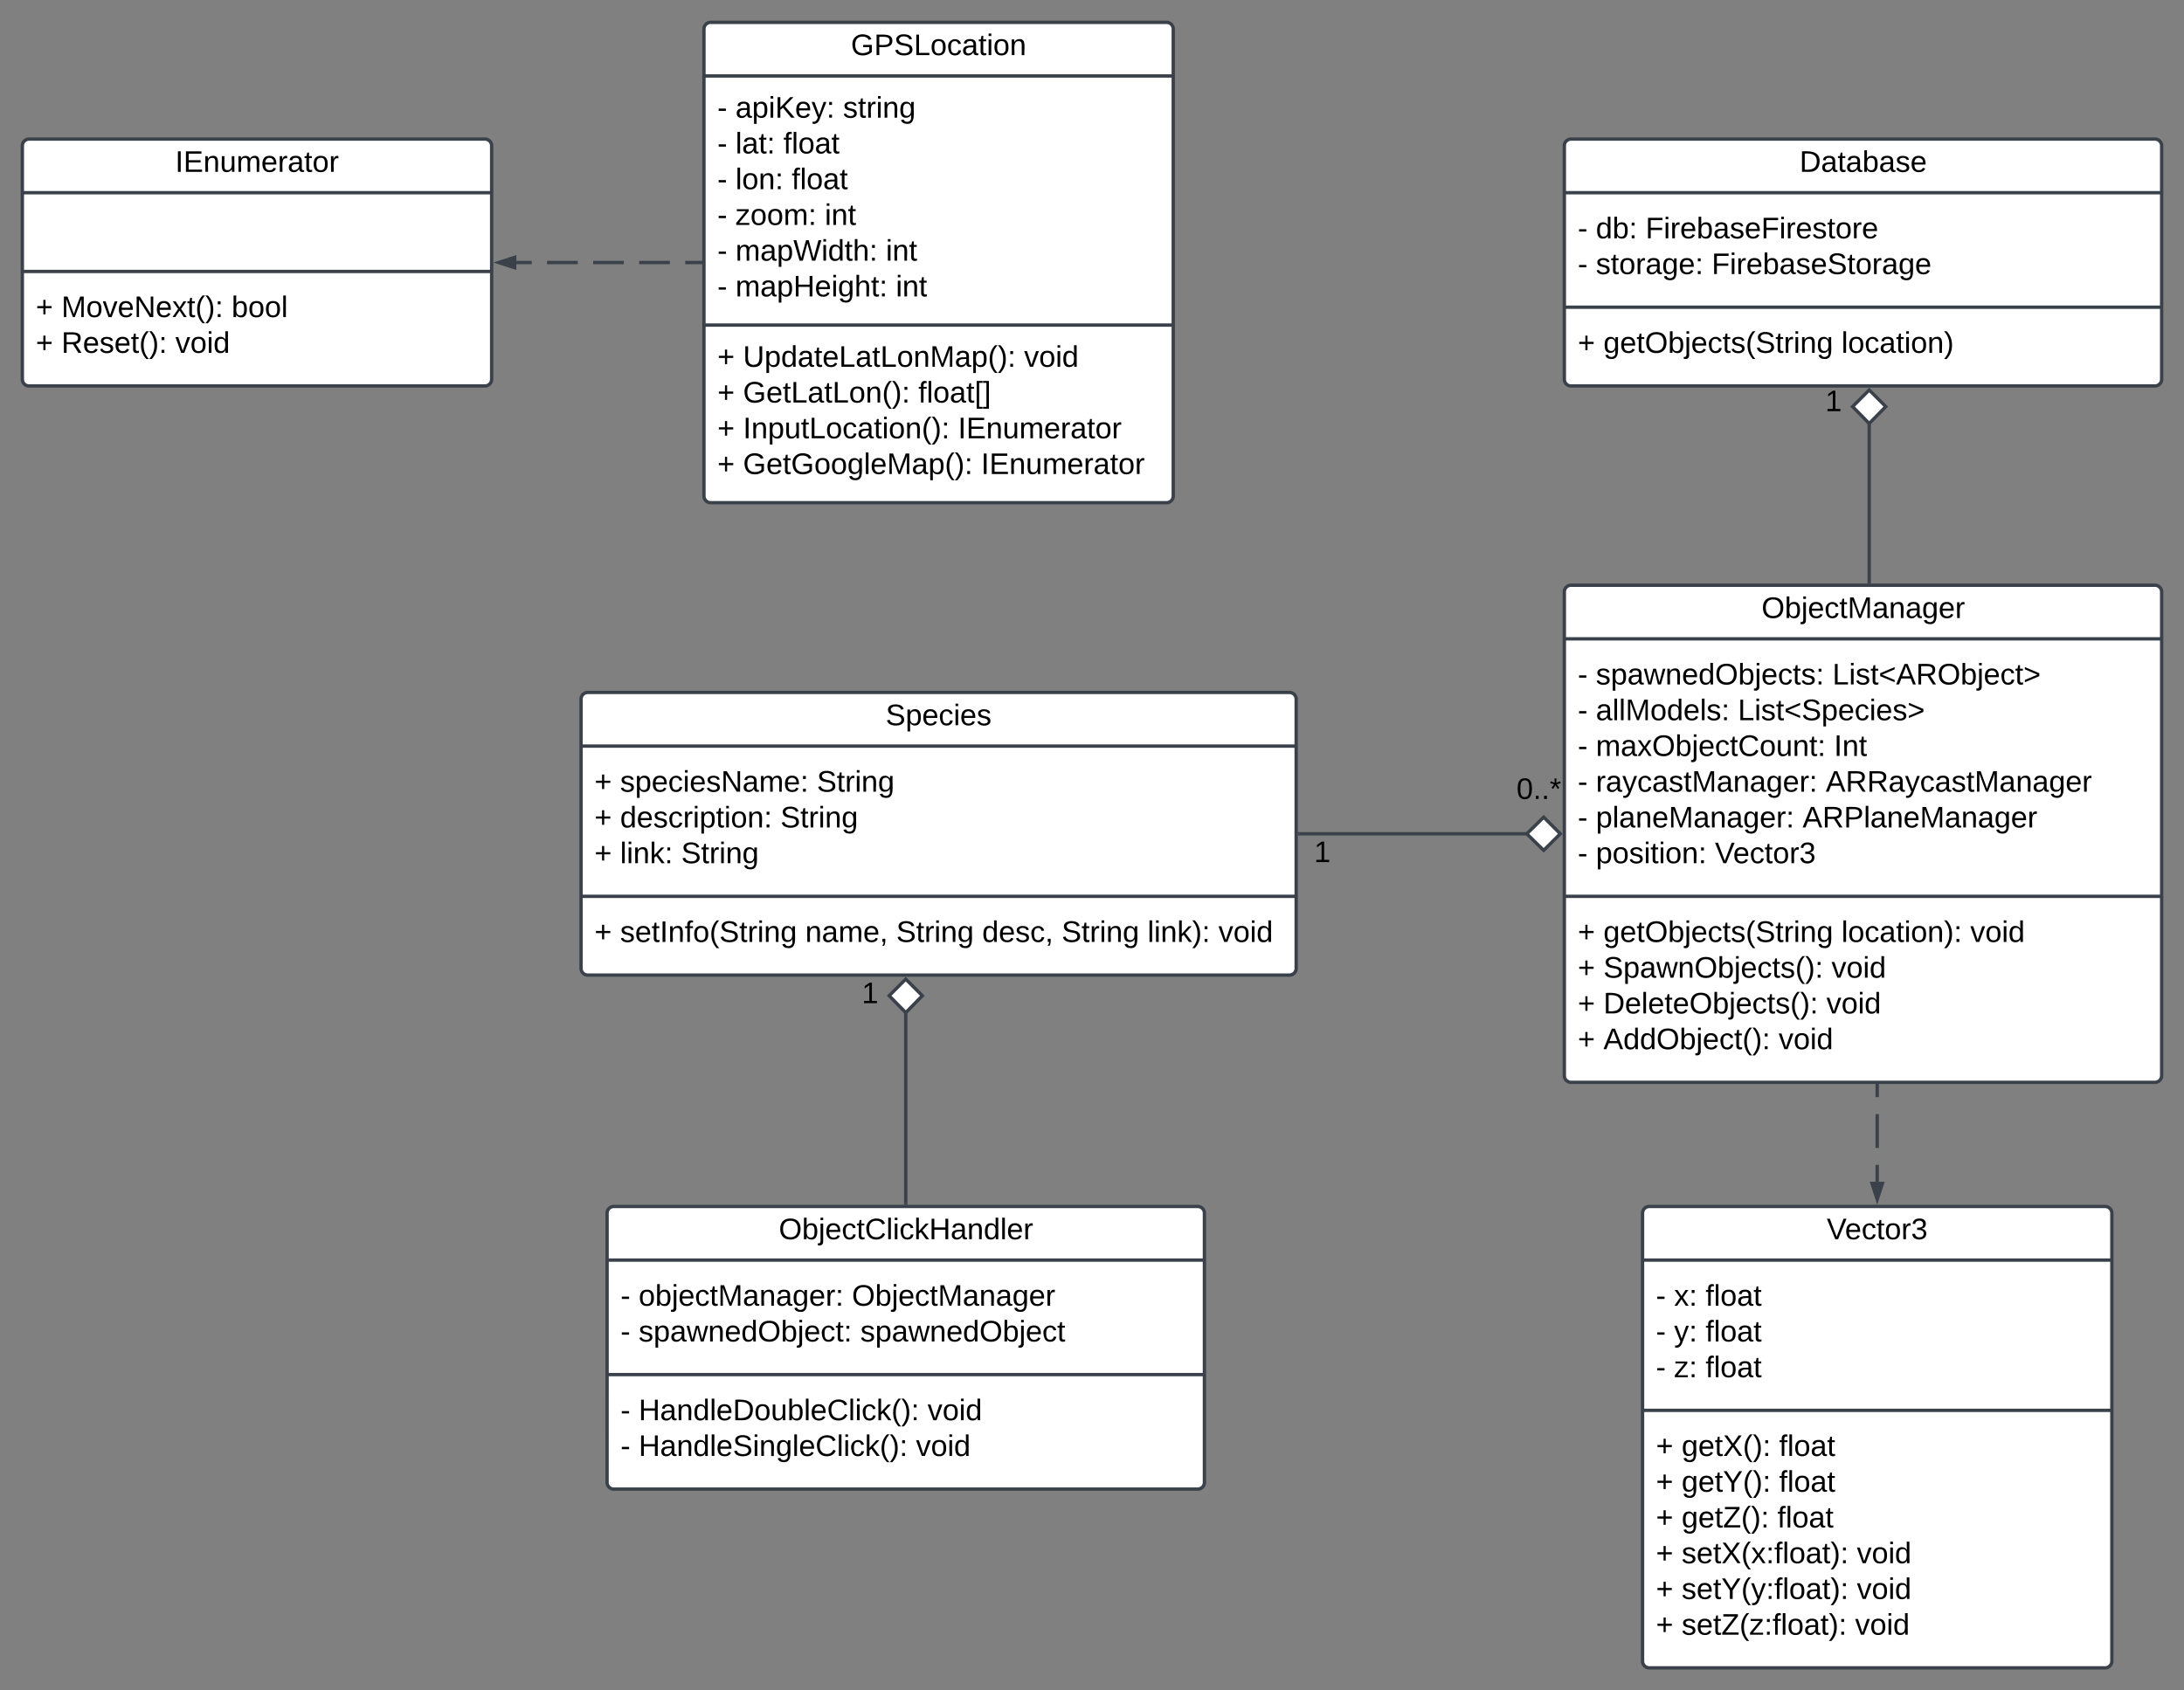 <svg xmlns="http://www.w3.org/2000/svg" xmlns:xlink="http://www.w3.org/1999/xlink" xmlns:lucid="lucid" width="1954.57" height="1513"><rect width="100%" height="100%" fill="#808080" stroke="none"/><g transform="translate(-140 520)" lucid:page-tab-id="0_0"><path d="M770-494a6 6 0 0 1 6-6h408a6 6 0 0 1 6 6v418a6 6 0 0 1-6 6H776a6 6 0 0 1-6-6z" stroke="#3a414a" stroke-width="3" fill="#fff"/><path d="M770-452h420M770-229h420" stroke="#3a414a" stroke-width="3" fill="none"/><use xlink:href="#a" transform="matrix(1,0,0,1,778,-492) translate(123.519 21.333)"/><use xlink:href="#b" transform="matrix(1,0,0,1,782,-444) translate(0 29.333)"/><use xlink:href="#c" transform="matrix(1,0,0,1,782,-444) translate(16.222 29.333)"/><use xlink:href="#d" transform="matrix(1,0,0,1,782,-444) translate(112.444 29.333)"/><use xlink:href="#b" transform="matrix(1,0,0,1,782,-444) translate(0 61.333)"/><use xlink:href="#e" transform="matrix(1,0,0,1,782,-444) translate(16.222 61.333)"/><use xlink:href="#f" transform="matrix(1,0,0,1,782,-444) translate(59.111 61.333)"/><use xlink:href="#b" transform="matrix(1,0,0,1,782,-444) translate(0 93.333)"/><use xlink:href="#g" transform="matrix(1,0,0,1,782,-444) translate(16.222 93.333)"/><use xlink:href="#f" transform="matrix(1,0,0,1,782,-444) translate(66.519 93.333)"/><use xlink:href="#b" transform="matrix(1,0,0,1,782,-444) translate(0 125.333)"/><use xlink:href="#h" transform="matrix(1,0,0,1,782,-444) translate(16.222 125.333)"/><use xlink:href="#i" transform="matrix(1,0,0,1,782,-444) translate(96.148 125.333)"/><use xlink:href="#b" transform="matrix(1,0,0,1,782,-444) translate(0 157.333)"/><use xlink:href="#j" transform="matrix(1,0,0,1,782,-444) translate(16.222 157.333)"/><use xlink:href="#i" transform="matrix(1,0,0,1,782,-444) translate(150.815 157.333)"/><use xlink:href="#b" transform="matrix(1,0,0,1,782,-444) translate(0 189.333)"/><use xlink:href="#k" transform="matrix(1,0,0,1,782,-444) translate(16.222 189.333)"/><use xlink:href="#l" transform="matrix(1,0,0,1,782,-444) translate(159.704 189.333)"/><use xlink:href="#m" transform="matrix(1,0,0,1,782,-221) translate(0 29.333)"/><use xlink:href="#n" transform="matrix(1,0,0,1,782,-221) translate(22.963 29.333)"/><use xlink:href="#o" transform="matrix(1,0,0,1,782,-221) translate(274.519 29.333)"/><use xlink:href="#m" transform="matrix(1,0,0,1,782,-221) translate(0 61.333)"/><use xlink:href="#p" transform="matrix(1,0,0,1,782,-221) translate(22.963 61.333)"/><use xlink:href="#q" transform="matrix(1,0,0,1,782,-221) translate(179.852 61.333)"/><use xlink:href="#m" transform="matrix(1,0,0,1,782,-221) translate(0 93.333)"/><use xlink:href="#r" transform="matrix(1,0,0,1,782,-221) translate(22.963 93.333)"/><use xlink:href="#s" transform="matrix(1,0,0,1,782,-221) translate(215.333 93.333)"/><use xlink:href="#m" transform="matrix(1,0,0,1,782,-221) translate(0 125.333)"/><use xlink:href="#t" transform="matrix(1,0,0,1,782,-221) translate(22.963 125.333)"/><use xlink:href="#u" transform="matrix(1,0,0,1,782,-221) translate(236 125.333)"/><path d="M160-389.5a6 6 0 0 1 6-6h408a6 6 0 0 1 6 6v209a6 6 0 0 1-6 6H166a6 6 0 0 1-6-6z" stroke="#3a414a" stroke-width="3" fill="#fff"/><path d="M160-347.5h420M160-277h420" stroke="#3a414a" stroke-width="3" fill="none"/><use xlink:href="#v" transform="matrix(1,0,0,1,168,-387.5) translate(128.778 21.333)"/><use xlink:href="#m" transform="matrix(1,0,0,1,172,-269) translate(0 32.833)"/><use xlink:href="#w" transform="matrix(1,0,0,1,172,-269) translate(22.963 32.833)"/><use xlink:href="#x" transform="matrix(1,0,0,1,172,-269) translate(175.259 32.833)"/><use xlink:href="#m" transform="matrix(1,0,0,1,172,-269) translate(0 64.833)"/><use xlink:href="#y" transform="matrix(1,0,0,1,172,-269) translate(22.963 64.833)"/><use xlink:href="#z" transform="matrix(1,0,0,1,172,-269) translate(124.963 64.833)"/><path d="M767-285h-13.74m-13.74 0h-27.48m-13.74 0h-27.48m-13.74 0H629.6m-13.74 0h-13.74" stroke="#3a414a" stroke-width="3" fill="none"/><path d="M768.5-283.5h-1.54v-3h1.54z" stroke="#3a414a" stroke-width=".05" fill="#3a414a"/><path d="M586.35-285l14.27-4.63v9.26z" stroke="#3a414a" stroke-width="3" fill="#3a414a"/><path d="M660 105.86a6 6 0 0 1 6-6h628a6 6 0 0 1 6 6v241a6 6 0 0 1-6 6H666a6 6 0 0 1-6-6z" stroke="#3a414a" stroke-width="3" fill="#fff"/><path d="M660 147.87h640m-640 134.5h640" stroke="#3a414a" stroke-width="3" fill="none"/><use xlink:href="#A" transform="matrix(1,0,0,1,668,107.865) translate(264.63 21.333)"/><use xlink:href="#B" transform="matrix(1,0,0,1,672,155.865) translate(0 32.833)"/><use xlink:href="#C" transform="matrix(1,0,0,1,672,155.865) translate(22.963 32.833)"/><use xlink:href="#D" transform="matrix(1,0,0,1,672,155.865) translate(199.037 32.833)"/><use xlink:href="#B" transform="matrix(1,0,0,1,672,155.865) translate(0 64.833)"/><use xlink:href="#E" transform="matrix(1,0,0,1,672,155.865) translate(22.963 64.833)"/><use xlink:href="#D" transform="matrix(1,0,0,1,672,155.865) translate(166.444 64.833)"/><use xlink:href="#B" transform="matrix(1,0,0,1,672,155.865) translate(0 96.833)"/><use xlink:href="#F" transform="matrix(1,0,0,1,672,155.865) translate(22.963 96.833)"/><use xlink:href="#G" transform="matrix(1,0,0,1,672,155.865) translate(77.63 96.833)"/><g><use xlink:href="#B" transform="matrix(1,0,0,1,672,290.365) translate(0 32.833)"/><use xlink:href="#H" transform="matrix(1,0,0,1,672,290.365) translate(22.963 32.833)"/><use xlink:href="#I" transform="matrix(1,0,0,1,672,290.365) translate(188.667 32.833)"/><use xlink:href="#J" transform="matrix(1,0,0,1,672,290.365) translate(270.074 32.833)"/><use xlink:href="#K" transform="matrix(1,0,0,1,672,290.365) translate(346.963 32.833)"/><use xlink:href="#J" transform="matrix(1,0,0,1,672,290.365) translate(418.074 32.833)"/><use xlink:href="#L" transform="matrix(1,0,0,1,672,290.365) translate(494.963 32.833)"/><use xlink:href="#M" transform="matrix(1,0,0,1,672,290.365) translate(558.444 32.833)"/></g><path d="M1610 566a6 6 0 0 1 6-6h408a6 6 0 0 1 6 6v401a6 6 0 0 1-6 6h-408a6 6 0 0 1-6-6z" stroke="#3a414a" stroke-width="3" fill="#fff"/><path d="M1610 608h420m-420 134.5h420" stroke="#3a414a" stroke-width="3" fill="none"/><g><use xlink:href="#N" transform="matrix(1,0,0,1,1618,568) translate(156.852 21.333)"/></g><g><use xlink:href="#O" transform="matrix(1,0,0,1,1622,616) translate(0 32.833)"/><use xlink:href="#P" transform="matrix(1,0,0,1,1622,616) translate(16.222 32.833)"/><use xlink:href="#Q" transform="matrix(1,0,0,1,1622,616) translate(44.37 32.833)"/><use xlink:href="#O" transform="matrix(1,0,0,1,1622,616) translate(0 64.833)"/><use xlink:href="#R" transform="matrix(1,0,0,1,1622,616) translate(16.222 64.833)"/><use xlink:href="#Q" transform="matrix(1,0,0,1,1622,616) translate(44.37 64.833)"/><use xlink:href="#O" transform="matrix(1,0,0,1,1622,616) translate(0 96.833)"/><use xlink:href="#S" transform="matrix(1,0,0,1,1622,616) translate(16.222 96.833)"/><use xlink:href="#T" transform="matrix(1,0,0,1,1622,616) translate(44.37 96.833)"/></g><g><use xlink:href="#B" transform="matrix(1,0,0,1,1622,750.5) translate(0 32.833)"/><use xlink:href="#U" transform="matrix(1,0,0,1,1622,750.5) translate(22.963 32.833)"/><use xlink:href="#Q" transform="matrix(1,0,0,1,1622,750.5) translate(110.222 32.833)"/><use xlink:href="#B" transform="matrix(1,0,0,1,1622,750.5) translate(0 64.833)"/><use xlink:href="#V" transform="matrix(1,0,0,1,1622,750.5) translate(22.963 64.833)"/><use xlink:href="#Q" transform="matrix(1,0,0,1,1622,750.5) translate(110.222 64.833)"/><use xlink:href="#B" transform="matrix(1,0,0,1,1622,750.5) translate(0 96.833)"/><use xlink:href="#W" transform="matrix(1,0,0,1,1622,750.5) translate(22.963 96.833)"/><use xlink:href="#Q" transform="matrix(1,0,0,1,1622,750.5) translate(108.667 96.833)"/><use xlink:href="#B" transform="matrix(1,0,0,1,1622,750.5) translate(0 128.833)"/><use xlink:href="#X" transform="matrix(1,0,0,1,1622,750.5) translate(22.963 128.833)"/><use xlink:href="#Y" transform="matrix(1,0,0,1,1622,750.5) translate(179.778 128.833)"/><use xlink:href="#B" transform="matrix(1,0,0,1,1622,750.5) translate(0 160.833)"/><use xlink:href="#Z" transform="matrix(1,0,0,1,1622,750.5) translate(22.963 160.833)"/><use xlink:href="#Y" transform="matrix(1,0,0,1,1622,750.5) translate(179.778 160.833)"/><use xlink:href="#B" transform="matrix(1,0,0,1,1622,750.5) translate(0 192.833)"/><use xlink:href="#aa" transform="matrix(1,0,0,1,1622,750.5) translate(22.963 192.833)"/><use xlink:href="#M" transform="matrix(1,0,0,1,1622,750.5) translate(178.222 192.833)"/></g><path d="M1820 401.5v15.15m0 15.16v30.3m0 15.17v30.3m0 15.16v15.15M1820 401.54V400" stroke="#3a414a" stroke-width="3" fill="none"/><path d="M1820 553.65l-4.63-14.27h9.27z" stroke="#3a414a" stroke-width="3" fill="#3a414a"/><path d="M1303 226.37h204.38" stroke="#3a414a" stroke-width="3" fill="none"/><path d="M1303.04 227.87h-1.54v-3h1.54z" stroke="#3a414a" stroke-width=".05" fill="#3a414a"/><path d="M1536.38 226.37l-14.85 14.84-15.15-14.83 15.15-14.85z" stroke="#3a414a" stroke-width="3" fill="#fff"/><g><use xlink:href="#ab" transform="matrix(1,0,0,1,1316.017,230.365) translate(0 21.333)"/></g><g><use xlink:href="#ac" transform="matrix(1,0,0,1,1497.23,173.865) translate(0 21.333)"/></g><path d="M1540 9.87a6 6 0 0 1 6-6h522.57a6 6 0 0 1 6 6v433a6 6 0 0 1-6 6H1546a6 6 0 0 1-6-6z" stroke="#3a414a" stroke-width="3" fill="#fff"/><path d="M1540 51.87h534.57M1540 282.37h534.57" stroke="#3a414a" stroke-width="3" fill="none"/><g><use xlink:href="#ad" transform="matrix(1,0,0,1,1548,11.865) translate(168.5 21.333)"/></g><g><use xlink:href="#O" transform="matrix(1,0,0,1,1552,59.865) translate(0 32.833)"/><use xlink:href="#ae" transform="matrix(1,0,0,1,1552,59.865) translate(16.222 32.833)"/><use xlink:href="#af" transform="matrix(1,0,0,1,1552,59.865) translate(227.926 32.833)"/><use xlink:href="#O" transform="matrix(1,0,0,1,1552,59.865) translate(0 64.833)"/><use xlink:href="#ag" transform="matrix(1,0,0,1,1552,59.865) translate(16.222 64.833)"/><use xlink:href="#ah" transform="matrix(1,0,0,1,1552,59.865) translate(143.333 64.833)"/><use xlink:href="#b" transform="matrix(1,0,0,1,1552,59.865) translate(0 96.833)"/><use xlink:href="#ai" transform="matrix(1,0,0,1,1552,59.865) translate(16.222 96.833)"/><use xlink:href="#aj" transform="matrix(1,0,0,1,1552,59.865) translate(229.333 96.833)"/><use xlink:href="#b" transform="matrix(1,0,0,1,1552,59.865) translate(0 128.833)"/><use xlink:href="#ak" transform="matrix(1,0,0,1,1552,59.865) translate(16.222 128.833)"/><use xlink:href="#al" transform="matrix(1,0,0,1,1552,59.865) translate(221.926 128.833)"/><use xlink:href="#O" transform="matrix(1,0,0,1,1552,59.865) translate(0 160.833)"/><use xlink:href="#am" transform="matrix(1,0,0,1,1552,59.865) translate(16.222 160.833)"/><use xlink:href="#an" transform="matrix(1,0,0,1,1552,59.865) translate(201.185 160.833)"/><use xlink:href="#O" transform="matrix(1,0,0,1,1552,59.865) translate(0 192.833)"/><use xlink:href="#ao" transform="matrix(1,0,0,1,1552,59.865) translate(16.222 192.833)"/><use xlink:href="#ap" transform="matrix(1,0,0,1,1552,59.865) translate(122.741 192.833)"/></g><g><use xlink:href="#B" transform="matrix(1,0,0,1,1552,290.365) translate(0 32.833)"/><use xlink:href="#aq" transform="matrix(1,0,0,1,1552,290.365) translate(22.963 32.833)"/><use xlink:href="#ar" transform="matrix(1,0,0,1,1552,290.365) translate(236 32.833)"/><use xlink:href="#Y" transform="matrix(1,0,0,1,1552,290.365) translate(351.333 32.833)"/><use xlink:href="#B" transform="matrix(1,0,0,1,1552,290.365) translate(0 64.833)"/><use xlink:href="#as" transform="matrix(1,0,0,1,1552,290.365) translate(22.963 64.833)"/><use xlink:href="#Y" transform="matrix(1,0,0,1,1552,290.365) translate(227.111 64.833)"/><use xlink:href="#m" transform="matrix(1,0,0,1,1552,290.365) translate(0 96.833)"/><use xlink:href="#at" transform="matrix(1,0,0,1,1552,290.365) translate(22.963 96.833)"/><use xlink:href="#o" transform="matrix(1,0,0,1,1552,290.365) translate(222.593 96.833)"/><use xlink:href="#m" transform="matrix(1,0,0,1,1552,290.365) translate(0 128.833)"/><use xlink:href="#au" transform="matrix(1,0,0,1,1552,290.365) translate(22.963 128.833)"/><use xlink:href="#z" transform="matrix(1,0,0,1,1552,290.365) translate(179.778 128.833)"/></g><path d="M683.32 566a6 6 0 0 1 6-6h522.57a6 6 0 0 1 6 6v241a6 6 0 0 1-6 6H689.3a6 6 0 0 1-6-6z" stroke="#3a414a" stroke-width="3" fill="#fff"/><path d="M683.32 608h534.57M683.3 710.5h534.57" stroke="#3a414a" stroke-width="3" fill="none"/><g><use xlink:href="#av" transform="matrix(1,0,0,1,691.319,568) translate(145.685 21.333)"/></g><g><use xlink:href="#b" transform="matrix(1,0,0,1,695.319,616) translate(0 32.833)"/><use xlink:href="#aw" transform="matrix(1,0,0,1,695.319,616) translate(16.222 32.833)"/><use xlink:href="#ax" transform="matrix(1,0,0,1,695.319,616) translate(207.111 32.833)"/><use xlink:href="#b" transform="matrix(1,0,0,1,695.319,616) translate(0 64.833)"/><use xlink:href="#ay" transform="matrix(1,0,0,1,695.319,616) translate(16.222 64.833)"/><use xlink:href="#az" transform="matrix(1,0,0,1,695.319,616) translate(214.593 64.833)"/></g><g><use xlink:href="#b" transform="matrix(1,0,0,1,695.319,718.5) translate(0 32.833)"/><use xlink:href="#aA" transform="matrix(1,0,0,1,695.319,718.5) translate(16.222 32.833)"/><use xlink:href="#o" transform="matrix(1,0,0,1,695.319,718.5) translate(274.815 32.833)"/><use xlink:href="#b" transform="matrix(1,0,0,1,695.319,718.5) translate(0 64.833)"/><use xlink:href="#aB" transform="matrix(1,0,0,1,695.319,718.5) translate(16.222 64.833)"/><use xlink:href="#z" transform="matrix(1,0,0,1,695.319,718.5) translate(264.444 64.833)"/></g><path d="M950.6 557V385.5" stroke="#3a414a" stroke-width="3" fill="none"/><path d="M952.1 558.5h-3v-1.54h3z" stroke="#3a414a" stroke-width=".05" fill="#3a414a"/><path d="M950.6 356.5l14.85 14.84-14.85 15.15-14.85-15.16z" stroke="#3a414a" stroke-width="3" fill="#fff"/><g><use xlink:href="#ab" transform="matrix(1,0,0,1,911.288,356.685) translate(0 21.333)"/></g><path d="M1540-389.5a6 6 0 0 1 6-6h522.57a6 6 0 0 1 6 6v209a6 6 0 0 1-6 6H1546a6 6 0 0 1-6-6z" stroke="#3a414a" stroke-width="3" fill="#fff"/><path d="M1540-347.5h534.57M1540-245h534.57" stroke="#3a414a" stroke-width="3" fill="none"/><g><use xlink:href="#aC" transform="matrix(1,0,0,1,1548,-387.5) translate(202.5 21.333)"/></g><g><use xlink:href="#O" transform="matrix(1,0,0,1,1552,-339.5) translate(0 32.833)"/><use xlink:href="#aD" transform="matrix(1,0,0,1,1552,-339.5) translate(16.222 32.833)"/><use xlink:href="#aE" transform="matrix(1,0,0,1,1552,-339.5) translate(60.667 32.833)"/><use xlink:href="#O" transform="matrix(1,0,0,1,1552,-339.5) translate(0 64.833)"/><use xlink:href="#aF" transform="matrix(1,0,0,1,1552,-339.5) translate(16.222 64.833)"/><use xlink:href="#aG" transform="matrix(1,0,0,1,1552,-339.5) translate(119.852 64.833)"/></g><g><use xlink:href="#B" transform="matrix(1,0,0,1,1552,-237) translate(0 32.833)"/><use xlink:href="#aq" transform="matrix(1,0,0,1,1552,-237) translate(22.963 32.833)"/><use xlink:href="#aH" transform="matrix(1,0,0,1,1552,-237) translate(236 32.833)"/></g><path d="M1812.84.86v-142.74" stroke="#3a414a" stroke-width="3" fill="none"/><path d="M1814.34 2.37h-3V.83h3z" stroke="#3a414a" stroke-width=".05" fill="#3a414a"/><path d="M1812.84-170.88l14.85 14.85-14.86 15.15-14.85-15.15z" stroke="#3a414a" stroke-width="3" fill="#fff"/><g><use xlink:href="#aI" transform="matrix(1,0,0,1,1773.523,-173.262) translate(0 21.333)"/></g><defs><path d="M143 4C61 4 22-44 18-125c-5-107 100-154 193-111 17 8 29 25 37 43l-32 9c-13-25-37-40-76-40-61 0-88 39-88 99 0 61 29 100 91 101 35 0 62-11 79-27v-45h-74v-28h105v86C228-13 192 4 143 4" id="aJ"/><path d="M30-248c87 1 191-15 191 75 0 78-77 80-158 76V0H30v-248zm33 125c57 0 124 11 124-50 0-59-68-47-124-48v98" id="aK"/><path d="M185-189c-5-48-123-54-124 2 14 75 158 14 163 119 3 78-121 87-175 55-17-10-28-26-33-46l33-7c5 56 141 63 141-1 0-78-155-14-162-118-5-82 145-84 179-34 5 7 8 16 11 25" id="aL"/><path d="M30 0v-248h33v221h125V0H30" id="aM"/><path d="M100-194c62-1 85 37 85 99 1 63-27 99-86 99S16-35 15-95c0-66 28-99 85-99zM99-20c44 1 53-31 53-75 0-43-8-75-51-75s-53 32-53 75 10 74 51 75" id="aN"/><path d="M96-169c-40 0-48 33-48 73s9 75 48 75c24 0 41-14 43-38l32 2c-6 37-31 61-74 61-59 0-76-41-82-99-10-93 101-131 147-64 4 7 5 14 7 22l-32 3c-4-21-16-35-41-35" id="aO"/><path d="M141-36C126-15 110 5 73 4 37 3 15-17 15-53c-1-64 63-63 125-63 3-35-9-54-41-54-24 1-41 7-42 31l-33-3c5-37 33-52 76-52 45 0 72 20 72 64v82c-1 20 7 32 28 27v20c-31 9-61-2-59-35zM48-53c0 20 12 33 32 33 41-3 63-29 60-74-43 2-92-5-92 41" id="aP"/><path d="M59-47c-2 24 18 29 38 22v24C64 9 27 4 27-40v-127H5v-23h24l9-43h21v43h35v23H59v120" id="aQ"/><path d="M24-231v-30h32v30H24zM24 0v-190h32V0H24" id="aR"/><path d="M117-194c89-4 53 116 60 194h-32v-121c0-31-8-49-39-48C34-167 62-67 57 0H25l-1-190h30c1 10-1 24 2 32 11-22 29-35 61-36" id="aS"/><g id="a"><use transform="matrix(0.074,0,0,0.074,0,0)" xlink:href="#aJ"/><use transform="matrix(0.074,0,0,0.074,20.741,0)" xlink:href="#aK"/><use transform="matrix(0.074,0,0,0.074,38.519,0)" xlink:href="#aL"/><use transform="matrix(0.074,0,0,0.074,56.296,0)" xlink:href="#aM"/><use transform="matrix(0.074,0,0,0.074,71.111,0)" xlink:href="#aN"/><use transform="matrix(0.074,0,0,0.074,85.926,0)" xlink:href="#aO"/><use transform="matrix(0.074,0,0,0.074,99.259,0)" xlink:href="#aP"/><use transform="matrix(0.074,0,0,0.074,114.074,0)" xlink:href="#aQ"/><use transform="matrix(0.074,0,0,0.074,121.481,0)" xlink:href="#aR"/><use transform="matrix(0.074,0,0,0.074,127.333,0)" xlink:href="#aN"/><use transform="matrix(0.074,0,0,0.074,142.148,0)" xlink:href="#aS"/></g><path d="M16-82v-28h88v28H16" id="aT"/><use transform="matrix(0.074,0,0,0.074,0,0)" xlink:href="#aT" id="b"/><path d="M115-194c55 1 70 41 70 98S169 2 115 4C84 4 66-9 55-30l1 105H24l-1-265h31l2 30c10-21 28-34 59-34zm-8 174c40 0 45-34 45-75s-6-73-45-74c-42 0-51 32-51 76 0 43 10 73 51 73" id="aU"/><path d="M194 0L95-120 63-95V0H30v-248h33v124l119-124h40L117-140 236 0h-42" id="aV"/><path d="M100-194c63 0 86 42 84 106H49c0 40 14 67 53 68 26 1 43-12 49-29l28 8c-11 28-37 45-77 45C44 4 14-33 15-96c1-61 26-98 85-98zm52 81c6-60-76-77-97-28-3 7-6 17-6 28h103" id="aW"/><path d="M179-190L93 31C79 59 56 82 12 73V49c39 6 53-20 64-50L1-190h34L92-34l54-156h33" id="aX"/><path d="M33-154v-36h34v36H33zM33 0v-36h34V0H33" id="aY"/><g id="c"><use transform="matrix(0.074,0,0,0.074,0,0)" xlink:href="#aP"/><use transform="matrix(0.074,0,0,0.074,14.815,0)" xlink:href="#aU"/><use transform="matrix(0.074,0,0,0.074,29.63,0)" xlink:href="#aR"/><use transform="matrix(0.074,0,0,0.074,35.481,0)" xlink:href="#aV"/><use transform="matrix(0.074,0,0,0.074,53.259,0)" xlink:href="#aW"/><use transform="matrix(0.074,0,0,0.074,68.074,0)" xlink:href="#aX"/><use transform="matrix(0.074,0,0,0.074,81.407,0)" xlink:href="#aY"/></g><path d="M135-143c-3-34-86-38-87 0 15 53 115 12 119 90S17 21 10-45l28-5c4 36 97 45 98 0-10-56-113-15-118-90-4-57 82-63 122-42 12 7 21 19 24 35" id="aZ"/><path d="M114-163C36-179 61-72 57 0H25l-1-190h30c1 12-1 29 2 39 6-27 23-49 58-41v29" id="ba"/><path d="M177-190C167-65 218 103 67 71c-23-6-38-20-44-43l32-5c15 47 100 32 89-28v-30C133-14 115 1 83 1 29 1 15-40 15-95c0-56 16-97 71-98 29-1 48 16 59 35 1-10 0-23 2-32h30zM94-22c36 0 50-32 50-73 0-42-14-75-50-75-39 0-46 34-46 75s6 73 46 73" id="bb"/><g id="d"><use transform="matrix(0.074,0,0,0.074,0,0)" xlink:href="#aZ"/><use transform="matrix(0.074,0,0,0.074,13.333,0)" xlink:href="#aQ"/><use transform="matrix(0.074,0,0,0.074,20.741,0)" xlink:href="#ba"/><use transform="matrix(0.074,0,0,0.074,29.556,0)" xlink:href="#aR"/><use transform="matrix(0.074,0,0,0.074,35.407,0)" xlink:href="#aS"/><use transform="matrix(0.074,0,0,0.074,50.222,0)" xlink:href="#bb"/></g><path d="M24 0v-261h32V0H24" id="bc"/><g id="e"><use transform="matrix(0.074,0,0,0.074,0,0)" xlink:href="#bc"/><use transform="matrix(0.074,0,0,0.074,5.852,0)" xlink:href="#aP"/><use transform="matrix(0.074,0,0,0.074,20.667,0)" xlink:href="#aQ"/><use transform="matrix(0.074,0,0,0.074,28.074,0)" xlink:href="#aY"/></g><path d="M101-234c-31-9-42 10-38 44h38v23H63V0H32v-167H5v-23h27c-7-52 17-82 69-68v24" id="bd"/><g id="f"><use transform="matrix(0.074,0,0,0.074,0,0)" xlink:href="#bd"/><use transform="matrix(0.074,0,0,0.074,7.407,0)" xlink:href="#bc"/><use transform="matrix(0.074,0,0,0.074,13.259,0)" xlink:href="#aN"/><use transform="matrix(0.074,0,0,0.074,28.074,0)" xlink:href="#aP"/><use transform="matrix(0.074,0,0,0.074,42.889,0)" xlink:href="#aQ"/></g><g id="g"><use transform="matrix(0.074,0,0,0.074,0,0)" xlink:href="#bc"/><use transform="matrix(0.074,0,0,0.074,5.852,0)" xlink:href="#aN"/><use transform="matrix(0.074,0,0,0.074,20.667,0)" xlink:href="#aS"/><use transform="matrix(0.074,0,0,0.074,35.481,0)" xlink:href="#aY"/></g><path d="M9 0v-24l116-142H16v-24h144v24L44-24h123V0H9" id="be"/><path d="M210-169c-67 3-38 105-44 169h-31v-121c0-29-5-50-35-48C34-165 62-65 56 0H25l-1-190h30c1 10-1 24 2 32 10-44 99-50 107 0 11-21 27-35 58-36 85-2 47 119 55 194h-31v-121c0-29-5-49-35-48" id="bf"/><g id="h"><use transform="matrix(0.074,0,0,0.074,0,0)" xlink:href="#be"/><use transform="matrix(0.074,0,0,0.074,13.333,0)" xlink:href="#aN"/><use transform="matrix(0.074,0,0,0.074,28.148,0)" xlink:href="#aN"/><use transform="matrix(0.074,0,0,0.074,42.963,0)" xlink:href="#bf"/><use transform="matrix(0.074,0,0,0.074,65.111,0)" xlink:href="#aY"/></g><g id="i"><use transform="matrix(0.074,0,0,0.074,0,0)" xlink:href="#aR"/><use transform="matrix(0.074,0,0,0.074,5.852,0)" xlink:href="#aS"/><use transform="matrix(0.074,0,0,0.074,20.667,0)" xlink:href="#aQ"/></g><path d="M266 0h-40l-56-210L115 0H75L2-248h35L96-30l15-64 43-154h32l59 218 59-218h35" id="bg"/><path d="M85-194c31 0 48 13 60 33l-1-100h32l1 261h-30c-2-10 0-23-3-31C134-8 116 4 85 4 32 4 16-35 15-94c0-66 23-100 70-100zm9 24c-40 0-46 34-46 75 0 40 6 74 45 74 42 0 51-32 51-76 0-42-9-74-50-73" id="bh"/><path d="M106-169C34-169 62-67 57 0H25v-261h32l-1 103c12-21 28-36 61-36 89 0 53 116 60 194h-32v-121c2-32-8-49-39-48" id="bi"/><g id="j"><use transform="matrix(0.074,0,0,0.074,0,0)" xlink:href="#bf"/><use transform="matrix(0.074,0,0,0.074,22.148,0)" xlink:href="#aP"/><use transform="matrix(0.074,0,0,0.074,36.963,0)" xlink:href="#aU"/><use transform="matrix(0.074,0,0,0.074,51.778,0)" xlink:href="#bg"/><use transform="matrix(0.074,0,0,0.074,76.889,0)" xlink:href="#aR"/><use transform="matrix(0.074,0,0,0.074,82.741,0)" xlink:href="#bh"/><use transform="matrix(0.074,0,0,0.074,97.556,0)" xlink:href="#aQ"/><use transform="matrix(0.074,0,0,0.074,104.963,0)" xlink:href="#bi"/><use transform="matrix(0.074,0,0,0.074,119.778,0)" xlink:href="#aY"/></g><path d="M197 0v-115H63V0H30v-248h33v105h134v-105h34V0h-34" id="bj"/><g id="k"><use transform="matrix(0.074,0,0,0.074,0,0)" xlink:href="#bf"/><use transform="matrix(0.074,0,0,0.074,22.148,0)" xlink:href="#aP"/><use transform="matrix(0.074,0,0,0.074,36.963,0)" xlink:href="#aU"/><use transform="matrix(0.074,0,0,0.074,51.778,0)" xlink:href="#bj"/><use transform="matrix(0.074,0,0,0.074,70.963,0)" xlink:href="#aW"/><use transform="matrix(0.074,0,0,0.074,85.778,0)" xlink:href="#aR"/><use transform="matrix(0.074,0,0,0.074,91.63,0)" xlink:href="#bb"/><use transform="matrix(0.074,0,0,0.074,106.444,0)" xlink:href="#bi"/><use transform="matrix(0.074,0,0,0.074,121.259,0)" xlink:href="#aQ"/><use transform="matrix(0.074,0,0,0.074,128.667,0)" xlink:href="#aY"/></g><g id="l"><use transform="matrix(0.074,0,0,0.074,0,0)" xlink:href="#aR"/><use transform="matrix(0.074,0,0,0.074,5.852,0)" xlink:href="#aS"/><use transform="matrix(0.074,0,0,0.074,20.667,0)" xlink:href="#aQ"/></g><path d="M118-107v75H92v-75H18v-26h74v-75h26v75h74v26h-74" id="bk"/><use transform="matrix(0.074,0,0,0.074,0,0)" xlink:href="#bk" id="m"/><path d="M232-93c-1 65-40 97-104 97C67 4 28-28 28-90v-158h33c8 89-33 224 67 224 102 0 64-133 71-224h33v155" id="bl"/><path d="M240 0l2-218c-23 76-54 145-80 218h-23L58-218 59 0H30v-248h44l77 211c21-75 51-140 76-211h43V0h-30" id="bm"/><path d="M87 75C49 33 22-17 22-94c0-76 28-126 65-167h31c-38 41-64 92-64 168S80 34 118 75H87" id="bn"/><path d="M33-261c38 41 65 92 65 168S71 34 33 75H2C39 34 66-17 66-93S39-220 2-261h31" id="bo"/><g id="n"><use transform="matrix(0.074,0,0,0.074,0,0)" xlink:href="#bl"/><use transform="matrix(0.074,0,0,0.074,19.185,0)" xlink:href="#aU"/><use transform="matrix(0.074,0,0,0.074,34,0)" xlink:href="#bh"/><use transform="matrix(0.074,0,0,0.074,48.815,0)" xlink:href="#aP"/><use transform="matrix(0.074,0,0,0.074,63.63,0)" xlink:href="#aQ"/><use transform="matrix(0.074,0,0,0.074,71.037,0)" xlink:href="#aW"/><use transform="matrix(0.074,0,0,0.074,85.852,0)" xlink:href="#aM"/><use transform="matrix(0.074,0,0,0.074,100.667,0)" xlink:href="#aP"/><use transform="matrix(0.074,0,0,0.074,115.481,0)" xlink:href="#aQ"/><use transform="matrix(0.074,0,0,0.074,122.889,0)" xlink:href="#aM"/><use transform="matrix(0.074,0,0,0.074,137.704,0)" xlink:href="#aN"/><use transform="matrix(0.074,0,0,0.074,152.519,0)" xlink:href="#aS"/><use transform="matrix(0.074,0,0,0.074,167.333,0)" xlink:href="#bm"/><use transform="matrix(0.074,0,0,0.074,189.481,0)" xlink:href="#aP"/><use transform="matrix(0.074,0,0,0.074,204.296,0)" xlink:href="#aU"/><use transform="matrix(0.074,0,0,0.074,219.111,0)" xlink:href="#bn"/><use transform="matrix(0.074,0,0,0.074,227.926,0)" xlink:href="#bo"/><use transform="matrix(0.074,0,0,0.074,236.741,0)" xlink:href="#aY"/></g><path d="M108 0H70L1-190h34L89-25l56-165h34" id="bp"/><g id="o"><use transform="matrix(0.074,0,0,0.074,0,0)" xlink:href="#bp"/><use transform="matrix(0.074,0,0,0.074,13.333,0)" xlink:href="#aN"/><use transform="matrix(0.074,0,0,0.074,28.148,0)" xlink:href="#aR"/><use transform="matrix(0.074,0,0,0.074,34,0)" xlink:href="#bh"/></g><g id="p"><use transform="matrix(0.074,0,0,0.074,0,0)" xlink:href="#aJ"/><use transform="matrix(0.074,0,0,0.074,20.741,0)" xlink:href="#aW"/><use transform="matrix(0.074,0,0,0.074,35.556,0)" xlink:href="#aQ"/><use transform="matrix(0.074,0,0,0.074,42.963,0)" xlink:href="#aM"/><use transform="matrix(0.074,0,0,0.074,57.778,0)" xlink:href="#aP"/><use transform="matrix(0.074,0,0,0.074,72.593,0)" xlink:href="#aQ"/><use transform="matrix(0.074,0,0,0.074,80,0)" xlink:href="#aM"/><use transform="matrix(0.074,0,0,0.074,94.815,0)" xlink:href="#aN"/><use transform="matrix(0.074,0,0,0.074,109.63,0)" xlink:href="#aS"/><use transform="matrix(0.074,0,0,0.074,124.444,0)" xlink:href="#bn"/><use transform="matrix(0.074,0,0,0.074,133.259,0)" xlink:href="#bo"/><use transform="matrix(0.074,0,0,0.074,142.074,0)" xlink:href="#aY"/></g><path d="M26 75v-336h71v23H56V52h41v23H26" id="bq"/><path d="M3 75V52h41v-290H3v-23h71V75H3" id="br"/><g id="q"><use transform="matrix(0.074,0,0,0.074,0,0)" xlink:href="#bd"/><use transform="matrix(0.074,0,0,0.074,7.407,0)" xlink:href="#bc"/><use transform="matrix(0.074,0,0,0.074,13.259,0)" xlink:href="#aN"/><use transform="matrix(0.074,0,0,0.074,28.074,0)" xlink:href="#aP"/><use transform="matrix(0.074,0,0,0.074,42.889,0)" xlink:href="#aQ"/><use transform="matrix(0.074,0,0,0.074,50.296,0)" xlink:href="#bq"/><use transform="matrix(0.074,0,0,0.074,57.704,0)" xlink:href="#br"/></g><path d="M33 0v-248h34V0H33" id="bs"/><path d="M84 4C-5 8 30-112 23-190h32v120c0 31 7 50 39 49 72-2 45-101 50-169h31l1 190h-30c-1-10 1-25-2-33-11 22-28 36-60 37" id="bt"/><g id="r"><use transform="matrix(0.074,0,0,0.074,0,0)" xlink:href="#bs"/><use transform="matrix(0.074,0,0,0.074,7.407,0)" xlink:href="#aS"/><use transform="matrix(0.074,0,0,0.074,22.222,0)" xlink:href="#aU"/><use transform="matrix(0.074,0,0,0.074,37.037,0)" xlink:href="#bt"/><use transform="matrix(0.074,0,0,0.074,51.852,0)" xlink:href="#aQ"/><use transform="matrix(0.074,0,0,0.074,59.259,0)" xlink:href="#aM"/><use transform="matrix(0.074,0,0,0.074,74.074,0)" xlink:href="#aN"/><use transform="matrix(0.074,0,0,0.074,88.889,0)" xlink:href="#aO"/><use transform="matrix(0.074,0,0,0.074,102.222,0)" xlink:href="#aP"/><use transform="matrix(0.074,0,0,0.074,117.037,0)" xlink:href="#aQ"/><use transform="matrix(0.074,0,0,0.074,124.444,0)" xlink:href="#aR"/><use transform="matrix(0.074,0,0,0.074,130.296,0)" xlink:href="#aN"/><use transform="matrix(0.074,0,0,0.074,145.111,0)" xlink:href="#aS"/><use transform="matrix(0.074,0,0,0.074,159.926,0)" xlink:href="#bn"/><use transform="matrix(0.074,0,0,0.074,168.741,0)" xlink:href="#bo"/><use transform="matrix(0.074,0,0,0.074,177.556,0)" xlink:href="#aY"/></g><path d="M30 0v-248h187v28H63v79h144v27H63v87h162V0H30" id="bu"/><g id="s"><use transform="matrix(0.074,0,0,0.074,0,0)" xlink:href="#bs"/><use transform="matrix(0.074,0,0,0.074,7.407,0)" xlink:href="#bu"/><use transform="matrix(0.074,0,0,0.074,25.185,0)" xlink:href="#aS"/><use transform="matrix(0.074,0,0,0.074,40,0)" xlink:href="#bt"/><use transform="matrix(0.074,0,0,0.074,54.815,0)" xlink:href="#bf"/><use transform="matrix(0.074,0,0,0.074,76.963,0)" xlink:href="#aW"/><use transform="matrix(0.074,0,0,0.074,91.778,0)" xlink:href="#ba"/><use transform="matrix(0.074,0,0,0.074,100.593,0)" xlink:href="#aP"/><use transform="matrix(0.074,0,0,0.074,115.407,0)" xlink:href="#aQ"/><use transform="matrix(0.074,0,0,0.074,122.815,0)" xlink:href="#aN"/><use transform="matrix(0.074,0,0,0.074,137.63,0)" xlink:href="#ba"/></g><g id="t"><use transform="matrix(0.074,0,0,0.074,0,0)" xlink:href="#aJ"/><use transform="matrix(0.074,0,0,0.074,20.741,0)" xlink:href="#aW"/><use transform="matrix(0.074,0,0,0.074,35.556,0)" xlink:href="#aQ"/><use transform="matrix(0.074,0,0,0.074,42.963,0)" xlink:href="#aJ"/><use transform="matrix(0.074,0,0,0.074,63.704,0)" xlink:href="#aN"/><use transform="matrix(0.074,0,0,0.074,78.519,0)" xlink:href="#aN"/><use transform="matrix(0.074,0,0,0.074,93.333,0)" xlink:href="#bb"/><use transform="matrix(0.074,0,0,0.074,108.148,0)" xlink:href="#bc"/><use transform="matrix(0.074,0,0,0.074,114,0)" xlink:href="#aW"/><use transform="matrix(0.074,0,0,0.074,128.815,0)" xlink:href="#bm"/><use transform="matrix(0.074,0,0,0.074,150.963,0)" xlink:href="#aP"/><use transform="matrix(0.074,0,0,0.074,165.778,0)" xlink:href="#aU"/><use transform="matrix(0.074,0,0,0.074,180.593,0)" xlink:href="#bn"/><use transform="matrix(0.074,0,0,0.074,189.407,0)" xlink:href="#bo"/><use transform="matrix(0.074,0,0,0.074,198.222,0)" xlink:href="#aY"/></g><g id="u"><use transform="matrix(0.074,0,0,0.074,0,0)" xlink:href="#bs"/><use transform="matrix(0.074,0,0,0.074,7.407,0)" xlink:href="#bu"/><use transform="matrix(0.074,0,0,0.074,25.185,0)" xlink:href="#aS"/><use transform="matrix(0.074,0,0,0.074,40,0)" xlink:href="#bt"/><use transform="matrix(0.074,0,0,0.074,54.815,0)" xlink:href="#bf"/><use transform="matrix(0.074,0,0,0.074,76.963,0)" xlink:href="#aW"/><use transform="matrix(0.074,0,0,0.074,91.778,0)" xlink:href="#ba"/><use transform="matrix(0.074,0,0,0.074,100.593,0)" xlink:href="#aP"/><use transform="matrix(0.074,0,0,0.074,115.407,0)" xlink:href="#aQ"/><use transform="matrix(0.074,0,0,0.074,122.815,0)" xlink:href="#aN"/><use transform="matrix(0.074,0,0,0.074,137.63,0)" xlink:href="#ba"/></g><g id="v"><use transform="matrix(0.074,0,0,0.074,0,0)" xlink:href="#bs"/><use transform="matrix(0.074,0,0,0.074,7.407,0)" xlink:href="#bu"/><use transform="matrix(0.074,0,0,0.074,25.185,0)" xlink:href="#aS"/><use transform="matrix(0.074,0,0,0.074,40,0)" xlink:href="#bt"/><use transform="matrix(0.074,0,0,0.074,54.815,0)" xlink:href="#bf"/><use transform="matrix(0.074,0,0,0.074,76.963,0)" xlink:href="#aW"/><use transform="matrix(0.074,0,0,0.074,91.778,0)" xlink:href="#ba"/><use transform="matrix(0.074,0,0,0.074,100.593,0)" xlink:href="#aP"/><use transform="matrix(0.074,0,0,0.074,115.407,0)" xlink:href="#aQ"/><use transform="matrix(0.074,0,0,0.074,122.815,0)" xlink:href="#aN"/><use transform="matrix(0.074,0,0,0.074,137.63,0)" xlink:href="#ba"/></g><path d="M190 0L58-211 59 0H30v-248h39L202-35l-2-213h31V0h-41" id="bv"/><path d="M141 0L90-78 38 0H4l68-98-65-92h35l48 74 47-74h35l-64 92 68 98h-35" id="bw"/><g id="w"><use transform="matrix(0.074,0,0,0.074,0,0)" xlink:href="#bm"/><use transform="matrix(0.074,0,0,0.074,22.148,0)" xlink:href="#aN"/><use transform="matrix(0.074,0,0,0.074,36.963,0)" xlink:href="#bp"/><use transform="matrix(0.074,0,0,0.074,50.296,0)" xlink:href="#aW"/><use transform="matrix(0.074,0,0,0.074,65.111,0)" xlink:href="#bv"/><use transform="matrix(0.074,0,0,0.074,84.296,0)" xlink:href="#aW"/><use transform="matrix(0.074,0,0,0.074,99.111,0)" xlink:href="#bw"/><use transform="matrix(0.074,0,0,0.074,112.444,0)" xlink:href="#aQ"/><use transform="matrix(0.074,0,0,0.074,119.852,0)" xlink:href="#bn"/><use transform="matrix(0.074,0,0,0.074,128.667,0)" xlink:href="#bo"/><use transform="matrix(0.074,0,0,0.074,137.481,0)" xlink:href="#aY"/></g><path d="M115-194c53 0 69 39 70 98 0 66-23 100-70 100C84 3 66-7 56-30L54 0H23l1-261h32v101c10-23 28-34 59-34zm-8 174c40 0 45-34 45-75 0-40-5-75-45-74-42 0-51 32-51 76 0 43 10 73 51 73" id="bx"/><g id="x"><use transform="matrix(0.074,0,0,0.074,0,0)" xlink:href="#bx"/><use transform="matrix(0.074,0,0,0.074,14.815,0)" xlink:href="#aN"/><use transform="matrix(0.074,0,0,0.074,29.63,0)" xlink:href="#aN"/><use transform="matrix(0.074,0,0,0.074,44.444,0)" xlink:href="#bc"/></g><path d="M233-177c-1 41-23 64-60 70L243 0h-38l-65-103H63V0H30v-248c88 3 205-21 203 71zM63-129c60-2 137 13 137-47 0-61-80-42-137-45v92" id="by"/><g id="y"><use transform="matrix(0.074,0,0,0.074,0,0)" xlink:href="#by"/><use transform="matrix(0.074,0,0,0.074,19.185,0)" xlink:href="#aW"/><use transform="matrix(0.074,0,0,0.074,34,0)" xlink:href="#aZ"/><use transform="matrix(0.074,0,0,0.074,47.333,0)" xlink:href="#aW"/><use transform="matrix(0.074,0,0,0.074,62.148,0)" xlink:href="#aQ"/><use transform="matrix(0.074,0,0,0.074,69.556,0)" xlink:href="#bn"/><use transform="matrix(0.074,0,0,0.074,78.37,0)" xlink:href="#bo"/><use transform="matrix(0.074,0,0,0.074,87.185,0)" xlink:href="#aY"/></g><g id="z"><use transform="matrix(0.074,0,0,0.074,0,0)" xlink:href="#bp"/><use transform="matrix(0.074,0,0,0.074,13.333,0)" xlink:href="#aN"/><use transform="matrix(0.074,0,0,0.074,28.148,0)" xlink:href="#aR"/><use transform="matrix(0.074,0,0,0.074,34,0)" xlink:href="#bh"/></g><g id="A"><use transform="matrix(0.074,0,0,0.074,0,0)" xlink:href="#aL"/><use transform="matrix(0.074,0,0,0.074,17.778,0)" xlink:href="#aU"/><use transform="matrix(0.074,0,0,0.074,32.593,0)" xlink:href="#aW"/><use transform="matrix(0.074,0,0,0.074,47.407,0)" xlink:href="#aO"/><use transform="matrix(0.074,0,0,0.074,60.741,0)" xlink:href="#aR"/><use transform="matrix(0.074,0,0,0.074,66.593,0)" xlink:href="#aW"/><use transform="matrix(0.074,0,0,0.074,81.407,0)" xlink:href="#aZ"/></g><use transform="matrix(0.074,0,0,0.074,0,0)" xlink:href="#bk" id="B"/><g id="C"><use transform="matrix(0.074,0,0,0.074,0,0)" xlink:href="#aZ"/><use transform="matrix(0.074,0,0,0.074,13.333,0)" xlink:href="#aU"/><use transform="matrix(0.074,0,0,0.074,28.148,0)" xlink:href="#aW"/><use transform="matrix(0.074,0,0,0.074,42.963,0)" xlink:href="#aO"/><use transform="matrix(0.074,0,0,0.074,56.296,0)" xlink:href="#aR"/><use transform="matrix(0.074,0,0,0.074,62.148,0)" xlink:href="#aW"/><use transform="matrix(0.074,0,0,0.074,76.963,0)" xlink:href="#aZ"/><use transform="matrix(0.074,0,0,0.074,90.296,0)" xlink:href="#bv"/><use transform="matrix(0.074,0,0,0.074,109.481,0)" xlink:href="#aP"/><use transform="matrix(0.074,0,0,0.074,124.296,0)" xlink:href="#bf"/><use transform="matrix(0.074,0,0,0.074,146.444,0)" xlink:href="#aW"/><use transform="matrix(0.074,0,0,0.074,161.259,0)" xlink:href="#aY"/></g><g id="D"><use transform="matrix(0.074,0,0,0.074,0,0)" xlink:href="#aL"/><use transform="matrix(0.074,0,0,0.074,17.778,0)" xlink:href="#aQ"/><use transform="matrix(0.074,0,0,0.074,25.185,0)" xlink:href="#ba"/><use transform="matrix(0.074,0,0,0.074,34,0)" xlink:href="#aR"/><use transform="matrix(0.074,0,0,0.074,39.852,0)" xlink:href="#aS"/><use transform="matrix(0.074,0,0,0.074,54.667,0)" xlink:href="#bb"/></g><g id="E"><use transform="matrix(0.074,0,0,0.074,0,0)" xlink:href="#bh"/><use transform="matrix(0.074,0,0,0.074,14.815,0)" xlink:href="#aW"/><use transform="matrix(0.074,0,0,0.074,29.63,0)" xlink:href="#aZ"/><use transform="matrix(0.074,0,0,0.074,42.963,0)" xlink:href="#aO"/><use transform="matrix(0.074,0,0,0.074,56.296,0)" xlink:href="#ba"/><use transform="matrix(0.074,0,0,0.074,65.111,0)" xlink:href="#aR"/><use transform="matrix(0.074,0,0,0.074,70.963,0)" xlink:href="#aU"/><use transform="matrix(0.074,0,0,0.074,85.778,0)" xlink:href="#aQ"/><use transform="matrix(0.074,0,0,0.074,93.185,0)" xlink:href="#aR"/><use transform="matrix(0.074,0,0,0.074,99.037,0)" xlink:href="#aN"/><use transform="matrix(0.074,0,0,0.074,113.852,0)" xlink:href="#aS"/><use transform="matrix(0.074,0,0,0.074,128.667,0)" xlink:href="#aY"/></g><path d="M143 0L79-87 56-68V0H24v-261h32v163l83-92h37l-77 82L181 0h-38" id="bz"/><g id="F"><use transform="matrix(0.074,0,0,0.074,0,0)" xlink:href="#bc"/><use transform="matrix(0.074,0,0,0.074,5.852,0)" xlink:href="#aR"/><use transform="matrix(0.074,0,0,0.074,11.704,0)" xlink:href="#aS"/><use transform="matrix(0.074,0,0,0.074,26.519,0)" xlink:href="#bz"/><use transform="matrix(0.074,0,0,0.074,39.852,0)" xlink:href="#aY"/></g><g id="G"><use transform="matrix(0.074,0,0,0.074,0,0)" xlink:href="#aL"/><use transform="matrix(0.074,0,0,0.074,17.778,0)" xlink:href="#aQ"/><use transform="matrix(0.074,0,0,0.074,25.185,0)" xlink:href="#ba"/><use transform="matrix(0.074,0,0,0.074,34,0)" xlink:href="#aR"/><use transform="matrix(0.074,0,0,0.074,39.852,0)" xlink:href="#aS"/><use transform="matrix(0.074,0,0,0.074,54.667,0)" xlink:href="#bb"/></g><g id="H"><use transform="matrix(0.074,0,0,0.074,0,0)" xlink:href="#aZ"/><use transform="matrix(0.074,0,0,0.074,13.333,0)" xlink:href="#aW"/><use transform="matrix(0.074,0,0,0.074,28.148,0)" xlink:href="#aQ"/><use transform="matrix(0.074,0,0,0.074,35.556,0)" xlink:href="#bs"/><use transform="matrix(0.074,0,0,0.074,42.963,0)" xlink:href="#aS"/><use transform="matrix(0.074,0,0,0.074,57.778,0)" xlink:href="#bd"/><use transform="matrix(0.074,0,0,0.074,65.185,0)" xlink:href="#aN"/><use transform="matrix(0.074,0,0,0.074,80,0)" xlink:href="#bn"/><use transform="matrix(0.074,0,0,0.074,88.815,0)" xlink:href="#aL"/><use transform="matrix(0.074,0,0,0.074,106.593,0)" xlink:href="#aQ"/><use transform="matrix(0.074,0,0,0.074,114,0)" xlink:href="#ba"/><use transform="matrix(0.074,0,0,0.074,122.815,0)" xlink:href="#aR"/><use transform="matrix(0.074,0,0,0.074,128.667,0)" xlink:href="#aS"/><use transform="matrix(0.074,0,0,0.074,143.481,0)" xlink:href="#bb"/></g><path d="M68-38c1 34 0 65-14 84H32c9-13 17-26 17-46H33v-38h35" id="bA"/><g id="I"><use transform="matrix(0.074,0,0,0.074,0,0)" xlink:href="#aS"/><use transform="matrix(0.074,0,0,0.074,14.815,0)" xlink:href="#aP"/><use transform="matrix(0.074,0,0,0.074,29.63,0)" xlink:href="#bf"/><use transform="matrix(0.074,0,0,0.074,51.778,0)" xlink:href="#aW"/><use transform="matrix(0.074,0,0,0.074,66.593,0)" xlink:href="#bA"/></g><g id="J"><use transform="matrix(0.074,0,0,0.074,0,0)" xlink:href="#aL"/><use transform="matrix(0.074,0,0,0.074,17.778,0)" xlink:href="#aQ"/><use transform="matrix(0.074,0,0,0.074,25.185,0)" xlink:href="#ba"/><use transform="matrix(0.074,0,0,0.074,34,0)" xlink:href="#aR"/><use transform="matrix(0.074,0,0,0.074,39.852,0)" xlink:href="#aS"/><use transform="matrix(0.074,0,0,0.074,54.667,0)" xlink:href="#bb"/></g><g id="K"><use transform="matrix(0.074,0,0,0.074,0,0)" xlink:href="#bh"/><use transform="matrix(0.074,0,0,0.074,14.815,0)" xlink:href="#aW"/><use transform="matrix(0.074,0,0,0.074,29.63,0)" xlink:href="#aZ"/><use transform="matrix(0.074,0,0,0.074,42.963,0)" xlink:href="#aO"/><use transform="matrix(0.074,0,0,0.074,56.296,0)" xlink:href="#bA"/></g><g id="L"><use transform="matrix(0.074,0,0,0.074,0,0)" xlink:href="#bc"/><use transform="matrix(0.074,0,0,0.074,5.852,0)" xlink:href="#aR"/><use transform="matrix(0.074,0,0,0.074,11.704,0)" xlink:href="#aS"/><use transform="matrix(0.074,0,0,0.074,26.519,0)" xlink:href="#bz"/><use transform="matrix(0.074,0,0,0.074,39.852,0)" xlink:href="#bo"/><use transform="matrix(0.074,0,0,0.074,48.667,0)" xlink:href="#aY"/></g><g id="M"><use transform="matrix(0.074,0,0,0.074,0,0)" xlink:href="#bp"/><use transform="matrix(0.074,0,0,0.074,13.333,0)" xlink:href="#aN"/><use transform="matrix(0.074,0,0,0.074,28.148,0)" xlink:href="#aR"/><use transform="matrix(0.074,0,0,0.074,34,0)" xlink:href="#bh"/></g><path d="M137 0h-34L2-248h35l83 218 83-218h36" id="bB"/><path d="M126-127c33 6 58 20 58 59 0 88-139 92-164 29-3-8-5-16-6-25l32-3c6 27 21 44 54 44 32 0 52-15 52-46 0-38-36-46-79-43v-28c39 1 72-4 72-42 0-27-17-43-46-43-28 0-47 15-49 41l-32-3c6-42 35-63 81-64 48-1 79 21 79 65 0 36-21 52-52 59" id="bC"/><g id="N"><use transform="matrix(0.074,0,0,0.074,0,0)" xlink:href="#bB"/><use transform="matrix(0.074,0,0,0.074,16.296,0)" xlink:href="#aW"/><use transform="matrix(0.074,0,0,0.074,31.111,0)" xlink:href="#aO"/><use transform="matrix(0.074,0,0,0.074,44.444,0)" xlink:href="#aQ"/><use transform="matrix(0.074,0,0,0.074,51.852,0)" xlink:href="#aN"/><use transform="matrix(0.074,0,0,0.074,66.667,0)" xlink:href="#ba"/><use transform="matrix(0.074,0,0,0.074,75.481,0)" xlink:href="#bC"/></g><use transform="matrix(0.074,0,0,0.074,0,0)" xlink:href="#aT" id="O"/><g id="P"><use transform="matrix(0.074,0,0,0.074,0,0)" xlink:href="#bw"/><use transform="matrix(0.074,0,0,0.074,13.333,0)" xlink:href="#aY"/></g><g id="Q"><use transform="matrix(0.074,0,0,0.074,0,0)" xlink:href="#bd"/><use transform="matrix(0.074,0,0,0.074,7.407,0)" xlink:href="#bc"/><use transform="matrix(0.074,0,0,0.074,13.259,0)" xlink:href="#aN"/><use transform="matrix(0.074,0,0,0.074,28.074,0)" xlink:href="#aP"/><use transform="matrix(0.074,0,0,0.074,42.889,0)" xlink:href="#aQ"/></g><g id="R"><use transform="matrix(0.074,0,0,0.074,0,0)" xlink:href="#aX"/><use transform="matrix(0.074,0,0,0.074,13.333,0)" xlink:href="#aY"/></g><g id="S"><use transform="matrix(0.074,0,0,0.074,0,0)" xlink:href="#be"/><use transform="matrix(0.074,0,0,0.074,13.333,0)" xlink:href="#aY"/></g><g id="T"><use transform="matrix(0.074,0,0,0.074,0,0)" xlink:href="#bd"/><use transform="matrix(0.074,0,0,0.074,7.407,0)" xlink:href="#bc"/><use transform="matrix(0.074,0,0,0.074,13.259,0)" xlink:href="#aN"/><use transform="matrix(0.074,0,0,0.074,28.074,0)" xlink:href="#aP"/><use transform="matrix(0.074,0,0,0.074,42.889,0)" xlink:href="#aQ"/></g><path d="M195 0l-74-108L45 0H8l94-129-87-119h37l69 98 67-98h37l-84 118L233 0h-38" id="bD"/><g id="U"><use transform="matrix(0.074,0,0,0.074,0,0)" xlink:href="#bb"/><use transform="matrix(0.074,0,0,0.074,14.815,0)" xlink:href="#aW"/><use transform="matrix(0.074,0,0,0.074,29.63,0)" xlink:href="#aQ"/><use transform="matrix(0.074,0,0,0.074,37.037,0)" xlink:href="#bD"/><use transform="matrix(0.074,0,0,0.074,54.815,0)" xlink:href="#bn"/><use transform="matrix(0.074,0,0,0.074,63.63,0)" xlink:href="#bo"/><use transform="matrix(0.074,0,0,0.074,72.444,0)" xlink:href="#aY"/></g><path d="M137-103V0h-34v-103L8-248h37l75 118 75-118h37" id="bE"/><g id="V"><use transform="matrix(0.074,0,0,0.074,0,0)" xlink:href="#bb"/><use transform="matrix(0.074,0,0,0.074,14.815,0)" xlink:href="#aW"/><use transform="matrix(0.074,0,0,0.074,29.63,0)" xlink:href="#aQ"/><use transform="matrix(0.074,0,0,0.074,37.037,0)" xlink:href="#bE"/><use transform="matrix(0.074,0,0,0.074,54.815,0)" xlink:href="#bn"/><use transform="matrix(0.074,0,0,0.074,63.63,0)" xlink:href="#bo"/><use transform="matrix(0.074,0,0,0.074,72.444,0)" xlink:href="#aY"/></g><path d="M209 0H11v-25l151-195H24v-28h176v25L50-27h159V0" id="bF"/><g id="W"><use transform="matrix(0.074,0,0,0.074,0,0)" xlink:href="#bb"/><use transform="matrix(0.074,0,0,0.074,14.815,0)" xlink:href="#aW"/><use transform="matrix(0.074,0,0,0.074,29.63,0)" xlink:href="#aQ"/><use transform="matrix(0.074,0,0,0.074,37.037,0)" xlink:href="#bF"/><use transform="matrix(0.074,0,0,0.074,53.259,0)" xlink:href="#bn"/><use transform="matrix(0.074,0,0,0.074,62.074,0)" xlink:href="#bo"/><use transform="matrix(0.074,0,0,0.074,70.889,0)" xlink:href="#aY"/></g><g id="X"><use transform="matrix(0.074,0,0,0.074,0,0)" xlink:href="#aZ"/><use transform="matrix(0.074,0,0,0.074,13.333,0)" xlink:href="#aW"/><use transform="matrix(0.074,0,0,0.074,28.148,0)" xlink:href="#aQ"/><use transform="matrix(0.074,0,0,0.074,35.556,0)" xlink:href="#bD"/><use transform="matrix(0.074,0,0,0.074,53.333,0)" xlink:href="#bn"/><use transform="matrix(0.074,0,0,0.074,62.148,0)" xlink:href="#bw"/><use transform="matrix(0.074,0,0,0.074,75.481,0)" xlink:href="#aY"/><use transform="matrix(0.074,0,0,0.074,82.889,0)" xlink:href="#bd"/><use transform="matrix(0.074,0,0,0.074,90.296,0)" xlink:href="#bc"/><use transform="matrix(0.074,0,0,0.074,96.148,0)" xlink:href="#aN"/><use transform="matrix(0.074,0,0,0.074,110.963,0)" xlink:href="#aP"/><use transform="matrix(0.074,0,0,0.074,125.778,0)" xlink:href="#aQ"/><use transform="matrix(0.074,0,0,0.074,133.185,0)" xlink:href="#bo"/><use transform="matrix(0.074,0,0,0.074,142,0)" xlink:href="#aY"/></g><g id="Y"><use transform="matrix(0.074,0,0,0.074,0,0)" xlink:href="#bp"/><use transform="matrix(0.074,0,0,0.074,13.333,0)" xlink:href="#aN"/><use transform="matrix(0.074,0,0,0.074,28.148,0)" xlink:href="#aR"/><use transform="matrix(0.074,0,0,0.074,34,0)" xlink:href="#bh"/></g><g id="Z"><use transform="matrix(0.074,0,0,0.074,0,0)" xlink:href="#aZ"/><use transform="matrix(0.074,0,0,0.074,13.333,0)" xlink:href="#aW"/><use transform="matrix(0.074,0,0,0.074,28.148,0)" xlink:href="#aQ"/><use transform="matrix(0.074,0,0,0.074,35.556,0)" xlink:href="#bE"/><use transform="matrix(0.074,0,0,0.074,53.333,0)" xlink:href="#bn"/><use transform="matrix(0.074,0,0,0.074,62.148,0)" xlink:href="#aX"/><use transform="matrix(0.074,0,0,0.074,75.481,0)" xlink:href="#aY"/><use transform="matrix(0.074,0,0,0.074,82.889,0)" xlink:href="#bd"/><use transform="matrix(0.074,0,0,0.074,90.296,0)" xlink:href="#bc"/><use transform="matrix(0.074,0,0,0.074,96.148,0)" xlink:href="#aN"/><use transform="matrix(0.074,0,0,0.074,110.963,0)" xlink:href="#aP"/><use transform="matrix(0.074,0,0,0.074,125.778,0)" xlink:href="#aQ"/><use transform="matrix(0.074,0,0,0.074,133.185,0)" xlink:href="#bo"/><use transform="matrix(0.074,0,0,0.074,142,0)" xlink:href="#aY"/></g><g id="aa"><use transform="matrix(0.074,0,0,0.074,0,0)" xlink:href="#aZ"/><use transform="matrix(0.074,0,0,0.074,13.333,0)" xlink:href="#aW"/><use transform="matrix(0.074,0,0,0.074,28.148,0)" xlink:href="#aQ"/><use transform="matrix(0.074,0,0,0.074,35.556,0)" xlink:href="#bF"/><use transform="matrix(0.074,0,0,0.074,51.778,0)" xlink:href="#bn"/><use transform="matrix(0.074,0,0,0.074,60.593,0)" xlink:href="#be"/><use transform="matrix(0.074,0,0,0.074,73.926,0)" xlink:href="#aY"/><use transform="matrix(0.074,0,0,0.074,81.333,0)" xlink:href="#bd"/><use transform="matrix(0.074,0,0,0.074,88.741,0)" xlink:href="#bc"/><use transform="matrix(0.074,0,0,0.074,94.593,0)" xlink:href="#aN"/><use transform="matrix(0.074,0,0,0.074,109.407,0)" xlink:href="#aP"/><use transform="matrix(0.074,0,0,0.074,124.222,0)" xlink:href="#aQ"/><use transform="matrix(0.074,0,0,0.074,131.63,0)" xlink:href="#bo"/><use transform="matrix(0.074,0,0,0.074,140.444,0)" xlink:href="#aY"/></g><path d="M27 0v-27h64v-190l-56 39v-29l58-41h29v221h61V0H27" id="bG"/><use transform="matrix(0.074,0,0,0.074,0,0)" xlink:href="#bG" id="ab"/><path d="M101-251c68 0 85 55 85 127S166 4 100 4C33 4 14-52 14-124c0-73 17-127 87-127zm-1 229c47 0 54-49 54-102s-4-102-53-102c-51 0-55 48-55 102 0 53 5 102 54 102" id="bH"/><path d="M33 0v-38h34V0H33" id="bI"/><path d="M80-196l47-18 7 23-49 13 32 44-20 13-27-46-27 45-21-12 33-44-49-13 8-23 47 19-2-53h23" id="bJ"/><g id="ac"><use transform="matrix(0.074,0,0,0.074,0,0)" xlink:href="#bH"/><use transform="matrix(0.074,0,0,0.074,14.815,0)" xlink:href="#bI"/><use transform="matrix(0.074,0,0,0.074,22.222,0)" xlink:href="#bI"/><use transform="matrix(0.074,0,0,0.074,29.63,0)" xlink:href="#bJ"/></g><path d="M140-251c81 0 123 46 123 126C263-46 219 4 140 4 59 4 17-45 17-125s42-126 123-126zm0 227c63 0 89-41 89-101s-29-99-89-99c-61 0-89 39-89 99S79-25 140-24" id="bK"/><path d="M24-231v-30h32v30H24zM-9 49c24 4 33-6 33-30v-209h32V24c2 40-23 58-65 49V49" id="bL"/><g id="ad"><use transform="matrix(0.074,0,0,0.074,0,0)" xlink:href="#bK"/><use transform="matrix(0.074,0,0,0.074,20.741,0)" xlink:href="#bx"/><use transform="matrix(0.074,0,0,0.074,35.556,0)" xlink:href="#bL"/><use transform="matrix(0.074,0,0,0.074,41.407,0)" xlink:href="#aW"/><use transform="matrix(0.074,0,0,0.074,56.222,0)" xlink:href="#aO"/><use transform="matrix(0.074,0,0,0.074,69.556,0)" xlink:href="#aQ"/><use transform="matrix(0.074,0,0,0.074,76.963,0)" xlink:href="#bm"/><use transform="matrix(0.074,0,0,0.074,99.111,0)" xlink:href="#aP"/><use transform="matrix(0.074,0,0,0.074,113.926,0)" xlink:href="#aS"/><use transform="matrix(0.074,0,0,0.074,128.741,0)" xlink:href="#aP"/><use transform="matrix(0.074,0,0,0.074,143.556,0)" xlink:href="#bb"/><use transform="matrix(0.074,0,0,0.074,158.37,0)" xlink:href="#aW"/><use transform="matrix(0.074,0,0,0.074,173.185,0)" xlink:href="#ba"/></g><path d="M206 0h-36l-40-164L89 0H53L-1-190h32L70-26l43-164h34l41 164 42-164h31" id="bM"/><g id="ae"><use transform="matrix(0.074,0,0,0.074,0,0)" xlink:href="#aZ"/><use transform="matrix(0.074,0,0,0.074,13.333,0)" xlink:href="#aU"/><use transform="matrix(0.074,0,0,0.074,28.148,0)" xlink:href="#aP"/><use transform="matrix(0.074,0,0,0.074,42.963,0)" xlink:href="#bM"/><use transform="matrix(0.074,0,0,0.074,62.148,0)" xlink:href="#aS"/><use transform="matrix(0.074,0,0,0.074,76.963,0)" xlink:href="#aW"/><use transform="matrix(0.074,0,0,0.074,91.778,0)" xlink:href="#bh"/><use transform="matrix(0.074,0,0,0.074,106.593,0)" xlink:href="#bK"/><use transform="matrix(0.074,0,0,0.074,127.333,0)" xlink:href="#bx"/><use transform="matrix(0.074,0,0,0.074,142.148,0)" xlink:href="#bL"/><use transform="matrix(0.074,0,0,0.074,148,0)" xlink:href="#aW"/><use transform="matrix(0.074,0,0,0.074,162.815,0)" xlink:href="#aO"/><use transform="matrix(0.074,0,0,0.074,176.148,0)" xlink:href="#aQ"/><use transform="matrix(0.074,0,0,0.074,183.556,0)" xlink:href="#aZ"/><use transform="matrix(0.074,0,0,0.074,196.889,0)" xlink:href="#aY"/></g><path d="M18-100v-36l175-74v27L42-118l151 64v27" id="bN"/><path d="M205 0l-28-72H64L36 0H1l101-248h38L239 0h-34zm-38-99l-47-123c-12 45-31 82-46 123h93" id="bO"/><path d="M18-27v-27l151-64-151-65v-27l175 74v36" id="bP"/><g id="af"><use transform="matrix(0.074,0,0,0.074,0,0)" xlink:href="#aM"/><use transform="matrix(0.074,0,0,0.074,14.815,0)" xlink:href="#aR"/><use transform="matrix(0.074,0,0,0.074,20.667,0)" xlink:href="#aZ"/><use transform="matrix(0.074,0,0,0.074,34,0)" xlink:href="#aQ"/><use transform="matrix(0.074,0,0,0.074,41.407,0)" xlink:href="#bN"/><use transform="matrix(0.074,0,0,0.074,56.963,0)" xlink:href="#bO"/><use transform="matrix(0.074,0,0,0.074,74.741,0)" xlink:href="#by"/><use transform="matrix(0.074,0,0,0.074,93.926,0)" xlink:href="#bK"/><use transform="matrix(0.074,0,0,0.074,114.667,0)" xlink:href="#bx"/><use transform="matrix(0.074,0,0,0.074,129.481,0)" xlink:href="#bL"/><use transform="matrix(0.074,0,0,0.074,135.333,0)" xlink:href="#aW"/><use transform="matrix(0.074,0,0,0.074,150.148,0)" xlink:href="#aO"/><use transform="matrix(0.074,0,0,0.074,163.481,0)" xlink:href="#aQ"/><use transform="matrix(0.074,0,0,0.074,170.889,0)" xlink:href="#bP"/></g><g id="ag"><use transform="matrix(0.074,0,0,0.074,0,0)" xlink:href="#aP"/><use transform="matrix(0.074,0,0,0.074,14.815,0)" xlink:href="#bc"/><use transform="matrix(0.074,0,0,0.074,20.667,0)" xlink:href="#bc"/><use transform="matrix(0.074,0,0,0.074,26.519,0)" xlink:href="#bm"/><use transform="matrix(0.074,0,0,0.074,48.667,0)" xlink:href="#aN"/><use transform="matrix(0.074,0,0,0.074,63.481,0)" xlink:href="#bh"/><use transform="matrix(0.074,0,0,0.074,78.296,0)" xlink:href="#aW"/><use transform="matrix(0.074,0,0,0.074,93.111,0)" xlink:href="#bc"/><use transform="matrix(0.074,0,0,0.074,98.963,0)" xlink:href="#aZ"/><use transform="matrix(0.074,0,0,0.074,112.296,0)" xlink:href="#aY"/></g><g id="ah"><use transform="matrix(0.074,0,0,0.074,0,0)" xlink:href="#aM"/><use transform="matrix(0.074,0,0,0.074,14.815,0)" xlink:href="#aR"/><use transform="matrix(0.074,0,0,0.074,20.667,0)" xlink:href="#aZ"/><use transform="matrix(0.074,0,0,0.074,34,0)" xlink:href="#aQ"/><use transform="matrix(0.074,0,0,0.074,41.407,0)" xlink:href="#bN"/><use transform="matrix(0.074,0,0,0.074,56.963,0)" xlink:href="#aL"/><use transform="matrix(0.074,0,0,0.074,74.741,0)" xlink:href="#aU"/><use transform="matrix(0.074,0,0,0.074,89.556,0)" xlink:href="#aW"/><use transform="matrix(0.074,0,0,0.074,104.37,0)" xlink:href="#aO"/><use transform="matrix(0.074,0,0,0.074,117.704,0)" xlink:href="#aR"/><use transform="matrix(0.074,0,0,0.074,123.556,0)" xlink:href="#aW"/><use transform="matrix(0.074,0,0,0.074,138.37,0)" xlink:href="#aZ"/><use transform="matrix(0.074,0,0,0.074,151.704,0)" xlink:href="#bP"/></g><path d="M212-179c-10-28-35-45-73-45-59 0-87 40-87 99 0 60 29 101 89 101 43 0 62-24 78-52l27 14C228-24 195 4 139 4 59 4 22-46 18-125c-6-104 99-153 187-111 19 9 31 26 39 46" id="bQ"/><g id="ai"><use transform="matrix(0.074,0,0,0.074,0,0)" xlink:href="#bf"/><use transform="matrix(0.074,0,0,0.074,22.148,0)" xlink:href="#aP"/><use transform="matrix(0.074,0,0,0.074,36.963,0)" xlink:href="#bw"/><use transform="matrix(0.074,0,0,0.074,50.296,0)" xlink:href="#bK"/><use transform="matrix(0.074,0,0,0.074,71.037,0)" xlink:href="#bx"/><use transform="matrix(0.074,0,0,0.074,85.852,0)" xlink:href="#bL"/><use transform="matrix(0.074,0,0,0.074,91.704,0)" xlink:href="#aW"/><use transform="matrix(0.074,0,0,0.074,106.519,0)" xlink:href="#aO"/><use transform="matrix(0.074,0,0,0.074,119.852,0)" xlink:href="#aQ"/><use transform="matrix(0.074,0,0,0.074,127.259,0)" xlink:href="#bQ"/><use transform="matrix(0.074,0,0,0.074,146.444,0)" xlink:href="#aN"/><use transform="matrix(0.074,0,0,0.074,161.259,0)" xlink:href="#bt"/><use transform="matrix(0.074,0,0,0.074,176.074,0)" xlink:href="#aS"/><use transform="matrix(0.074,0,0,0.074,190.889,0)" xlink:href="#aQ"/><use transform="matrix(0.074,0,0,0.074,198.296,0)" xlink:href="#aY"/></g><g id="aj"><use transform="matrix(0.074,0,0,0.074,0,0)" xlink:href="#bs"/><use transform="matrix(0.074,0,0,0.074,7.407,0)" xlink:href="#aS"/><use transform="matrix(0.074,0,0,0.074,22.222,0)" xlink:href="#aQ"/></g><g id="ak"><use transform="matrix(0.074,0,0,0.074,0,0)" xlink:href="#ba"/><use transform="matrix(0.074,0,0,0.074,8.815,0)" xlink:href="#aP"/><use transform="matrix(0.074,0,0,0.074,23.63,0)" xlink:href="#aX"/><use transform="matrix(0.074,0,0,0.074,36.963,0)" xlink:href="#aO"/><use transform="matrix(0.074,0,0,0.074,50.296,0)" xlink:href="#aP"/><use transform="matrix(0.074,0,0,0.074,65.111,0)" xlink:href="#aZ"/><use transform="matrix(0.074,0,0,0.074,78.444,0)" xlink:href="#aQ"/><use transform="matrix(0.074,0,0,0.074,85.852,0)" xlink:href="#bm"/><use transform="matrix(0.074,0,0,0.074,108,0)" xlink:href="#aP"/><use transform="matrix(0.074,0,0,0.074,122.815,0)" xlink:href="#aS"/><use transform="matrix(0.074,0,0,0.074,137.63,0)" xlink:href="#aP"/><use transform="matrix(0.074,0,0,0.074,152.444,0)" xlink:href="#bb"/><use transform="matrix(0.074,0,0,0.074,167.259,0)" xlink:href="#aW"/><use transform="matrix(0.074,0,0,0.074,182.074,0)" xlink:href="#ba"/><use transform="matrix(0.074,0,0,0.074,190.889,0)" xlink:href="#aY"/></g><g id="al"><use transform="matrix(0.074,0,0,0.074,0,0)" xlink:href="#bO"/><use transform="matrix(0.074,0,0,0.074,17.778,0)" xlink:href="#by"/><use transform="matrix(0.074,0,0,0.074,36.963,0)" xlink:href="#by"/><use transform="matrix(0.074,0,0,0.074,56.148,0)" xlink:href="#aP"/><use transform="matrix(0.074,0,0,0.074,70.963,0)" xlink:href="#aX"/><use transform="matrix(0.074,0,0,0.074,84.296,0)" xlink:href="#aO"/><use transform="matrix(0.074,0,0,0.074,97.63,0)" xlink:href="#aP"/><use transform="matrix(0.074,0,0,0.074,112.444,0)" xlink:href="#aZ"/><use transform="matrix(0.074,0,0,0.074,125.778,0)" xlink:href="#aQ"/><use transform="matrix(0.074,0,0,0.074,133.185,0)" xlink:href="#bm"/><use transform="matrix(0.074,0,0,0.074,155.333,0)" xlink:href="#aP"/><use transform="matrix(0.074,0,0,0.074,170.148,0)" xlink:href="#aS"/><use transform="matrix(0.074,0,0,0.074,184.963,0)" xlink:href="#aP"/><use transform="matrix(0.074,0,0,0.074,199.778,0)" xlink:href="#bb"/><use transform="matrix(0.074,0,0,0.074,214.593,0)" xlink:href="#aW"/><use transform="matrix(0.074,0,0,0.074,229.407,0)" xlink:href="#ba"/></g><g id="am"><use transform="matrix(0.074,0,0,0.074,0,0)" xlink:href="#aU"/><use transform="matrix(0.074,0,0,0.074,14.815,0)" xlink:href="#bc"/><use transform="matrix(0.074,0,0,0.074,20.667,0)" xlink:href="#aP"/><use transform="matrix(0.074,0,0,0.074,35.481,0)" xlink:href="#aS"/><use transform="matrix(0.074,0,0,0.074,50.296,0)" xlink:href="#aW"/><use transform="matrix(0.074,0,0,0.074,65.111,0)" xlink:href="#bm"/><use transform="matrix(0.074,0,0,0.074,87.259,0)" xlink:href="#aP"/><use transform="matrix(0.074,0,0,0.074,102.074,0)" xlink:href="#aS"/><use transform="matrix(0.074,0,0,0.074,116.889,0)" xlink:href="#aP"/><use transform="matrix(0.074,0,0,0.074,131.704,0)" xlink:href="#bb"/><use transform="matrix(0.074,0,0,0.074,146.519,0)" xlink:href="#aW"/><use transform="matrix(0.074,0,0,0.074,161.333,0)" xlink:href="#ba"/><use transform="matrix(0.074,0,0,0.074,170.148,0)" xlink:href="#aY"/></g><g id="an"><use transform="matrix(0.074,0,0,0.074,0,0)" xlink:href="#bO"/><use transform="matrix(0.074,0,0,0.074,17.778,0)" xlink:href="#by"/><use transform="matrix(0.074,0,0,0.074,36.963,0)" xlink:href="#aK"/><use transform="matrix(0.074,0,0,0.074,54.741,0)" xlink:href="#bc"/><use transform="matrix(0.074,0,0,0.074,60.593,0)" xlink:href="#aP"/><use transform="matrix(0.074,0,0,0.074,75.407,0)" xlink:href="#aS"/><use transform="matrix(0.074,0,0,0.074,90.222,0)" xlink:href="#aW"/><use transform="matrix(0.074,0,0,0.074,105.037,0)" xlink:href="#bm"/><use transform="matrix(0.074,0,0,0.074,127.185,0)" xlink:href="#aP"/><use transform="matrix(0.074,0,0,0.074,142,0)" xlink:href="#aS"/><use transform="matrix(0.074,0,0,0.074,156.815,0)" xlink:href="#aP"/><use transform="matrix(0.074,0,0,0.074,171.63,0)" xlink:href="#bb"/><use transform="matrix(0.074,0,0,0.074,186.444,0)" xlink:href="#aW"/><use transform="matrix(0.074,0,0,0.074,201.259,0)" xlink:href="#ba"/></g><g id="ao"><use transform="matrix(0.074,0,0,0.074,0,0)" xlink:href="#aU"/><use transform="matrix(0.074,0,0,0.074,14.815,0)" xlink:href="#aN"/><use transform="matrix(0.074,0,0,0.074,29.63,0)" xlink:href="#aZ"/><use transform="matrix(0.074,0,0,0.074,42.963,0)" xlink:href="#aR"/><use transform="matrix(0.074,0,0,0.074,48.815,0)" xlink:href="#aQ"/><use transform="matrix(0.074,0,0,0.074,56.222,0)" xlink:href="#aR"/><use transform="matrix(0.074,0,0,0.074,62.074,0)" xlink:href="#aN"/><use transform="matrix(0.074,0,0,0.074,76.889,0)" xlink:href="#aS"/><use transform="matrix(0.074,0,0,0.074,91.704,0)" xlink:href="#aY"/></g><g id="ap"><use transform="matrix(0.074,0,0,0.074,0,0)" xlink:href="#bB"/><use transform="matrix(0.074,0,0,0.074,16.296,0)" xlink:href="#aW"/><use transform="matrix(0.074,0,0,0.074,31.111,0)" xlink:href="#aO"/><use transform="matrix(0.074,0,0,0.074,44.444,0)" xlink:href="#aQ"/><use transform="matrix(0.074,0,0,0.074,51.852,0)" xlink:href="#aN"/><use transform="matrix(0.074,0,0,0.074,66.667,0)" xlink:href="#ba"/><use transform="matrix(0.074,0,0,0.074,75.481,0)" xlink:href="#bC"/></g><g id="aq"><use transform="matrix(0.074,0,0,0.074,0,0)" xlink:href="#bb"/><use transform="matrix(0.074,0,0,0.074,14.815,0)" xlink:href="#aW"/><use transform="matrix(0.074,0,0,0.074,29.63,0)" xlink:href="#aQ"/><use transform="matrix(0.074,0,0,0.074,37.037,0)" xlink:href="#bK"/><use transform="matrix(0.074,0,0,0.074,57.778,0)" xlink:href="#bx"/><use transform="matrix(0.074,0,0,0.074,72.593,0)" xlink:href="#bL"/><use transform="matrix(0.074,0,0,0.074,78.444,0)" xlink:href="#aW"/><use transform="matrix(0.074,0,0,0.074,93.259,0)" xlink:href="#aO"/><use transform="matrix(0.074,0,0,0.074,106.593,0)" xlink:href="#aQ"/><use transform="matrix(0.074,0,0,0.074,114,0)" xlink:href="#aZ"/><use transform="matrix(0.074,0,0,0.074,127.333,0)" xlink:href="#bn"/><use transform="matrix(0.074,0,0,0.074,136.148,0)" xlink:href="#aL"/><use transform="matrix(0.074,0,0,0.074,153.926,0)" xlink:href="#aQ"/><use transform="matrix(0.074,0,0,0.074,161.333,0)" xlink:href="#ba"/><use transform="matrix(0.074,0,0,0.074,170.148,0)" xlink:href="#aR"/><use transform="matrix(0.074,0,0,0.074,176,0)" xlink:href="#aS"/><use transform="matrix(0.074,0,0,0.074,190.815,0)" xlink:href="#bb"/></g><g id="ar"><use transform="matrix(0.074,0,0,0.074,0,0)" xlink:href="#bc"/><use transform="matrix(0.074,0,0,0.074,5.852,0)" xlink:href="#aN"/><use transform="matrix(0.074,0,0,0.074,20.667,0)" xlink:href="#aO"/><use transform="matrix(0.074,0,0,0.074,34,0)" xlink:href="#aP"/><use transform="matrix(0.074,0,0,0.074,48.815,0)" xlink:href="#aQ"/><use transform="matrix(0.074,0,0,0.074,56.222,0)" xlink:href="#aR"/><use transform="matrix(0.074,0,0,0.074,62.074,0)" xlink:href="#aN"/><use transform="matrix(0.074,0,0,0.074,76.889,0)" xlink:href="#aS"/><use transform="matrix(0.074,0,0,0.074,91.704,0)" xlink:href="#bo"/><use transform="matrix(0.074,0,0,0.074,100.519,0)" xlink:href="#aY"/></g><g id="as"><use transform="matrix(0.074,0,0,0.074,0,0)" xlink:href="#aL"/><use transform="matrix(0.074,0,0,0.074,17.778,0)" xlink:href="#aU"/><use transform="matrix(0.074,0,0,0.074,32.593,0)" xlink:href="#aP"/><use transform="matrix(0.074,0,0,0.074,47.407,0)" xlink:href="#bM"/><use transform="matrix(0.074,0,0,0.074,66.593,0)" xlink:href="#aS"/><use transform="matrix(0.074,0,0,0.074,81.407,0)" xlink:href="#bK"/><use transform="matrix(0.074,0,0,0.074,102.148,0)" xlink:href="#bx"/><use transform="matrix(0.074,0,0,0.074,116.963,0)" xlink:href="#bL"/><use transform="matrix(0.074,0,0,0.074,122.815,0)" xlink:href="#aW"/><use transform="matrix(0.074,0,0,0.074,137.63,0)" xlink:href="#aO"/><use transform="matrix(0.074,0,0,0.074,150.963,0)" xlink:href="#aQ"/><use transform="matrix(0.074,0,0,0.074,158.37,0)" xlink:href="#aZ"/><use transform="matrix(0.074,0,0,0.074,171.704,0)" xlink:href="#bn"/><use transform="matrix(0.074,0,0,0.074,180.519,0)" xlink:href="#bo"/><use transform="matrix(0.074,0,0,0.074,189.333,0)" xlink:href="#aY"/></g><path d="M30-248c118-7 216 8 213 122C240-48 200 0 122 0H30v-248zM63-27c89 8 146-16 146-99s-60-101-146-95v194" id="bR"/><g id="at"><use transform="matrix(0.074,0,0,0.074,0,0)" xlink:href="#bR"/><use transform="matrix(0.074,0,0,0.074,19.185,0)" xlink:href="#aW"/><use transform="matrix(0.074,0,0,0.074,34,0)" xlink:href="#bc"/><use transform="matrix(0.074,0,0,0.074,39.852,0)" xlink:href="#aW"/><use transform="matrix(0.074,0,0,0.074,54.667,0)" xlink:href="#aQ"/><use transform="matrix(0.074,0,0,0.074,62.074,0)" xlink:href="#aW"/><use transform="matrix(0.074,0,0,0.074,76.889,0)" xlink:href="#bK"/><use transform="matrix(0.074,0,0,0.074,97.63,0)" xlink:href="#bx"/><use transform="matrix(0.074,0,0,0.074,112.444,0)" xlink:href="#bL"/><use transform="matrix(0.074,0,0,0.074,118.296,0)" xlink:href="#aW"/><use transform="matrix(0.074,0,0,0.074,133.111,0)" xlink:href="#aO"/><use transform="matrix(0.074,0,0,0.074,146.444,0)" xlink:href="#aQ"/><use transform="matrix(0.074,0,0,0.074,153.852,0)" xlink:href="#aZ"/><use transform="matrix(0.074,0,0,0.074,167.185,0)" xlink:href="#bn"/><use transform="matrix(0.074,0,0,0.074,176,0)" xlink:href="#bo"/><use transform="matrix(0.074,0,0,0.074,184.815,0)" xlink:href="#aY"/></g><g id="au"><use transform="matrix(0.074,0,0,0.074,0,0)" xlink:href="#bO"/><use transform="matrix(0.074,0,0,0.074,17.778,0)" xlink:href="#bh"/><use transform="matrix(0.074,0,0,0.074,32.593,0)" xlink:href="#bh"/><use transform="matrix(0.074,0,0,0.074,47.407,0)" xlink:href="#bK"/><use transform="matrix(0.074,0,0,0.074,68.148,0)" xlink:href="#bx"/><use transform="matrix(0.074,0,0,0.074,82.963,0)" xlink:href="#bL"/><use transform="matrix(0.074,0,0,0.074,88.815,0)" xlink:href="#aW"/><use transform="matrix(0.074,0,0,0.074,103.63,0)" xlink:href="#aO"/><use transform="matrix(0.074,0,0,0.074,116.963,0)" xlink:href="#aQ"/><use transform="matrix(0.074,0,0,0.074,124.37,0)" xlink:href="#bn"/><use transform="matrix(0.074,0,0,0.074,133.185,0)" xlink:href="#bo"/><use transform="matrix(0.074,0,0,0.074,142,0)" xlink:href="#aY"/></g><g id="av"><use transform="matrix(0.074,0,0,0.074,0,0)" xlink:href="#bK"/><use transform="matrix(0.074,0,0,0.074,20.741,0)" xlink:href="#bx"/><use transform="matrix(0.074,0,0,0.074,35.556,0)" xlink:href="#bL"/><use transform="matrix(0.074,0,0,0.074,41.407,0)" xlink:href="#aW"/><use transform="matrix(0.074,0,0,0.074,56.222,0)" xlink:href="#aO"/><use transform="matrix(0.074,0,0,0.074,69.556,0)" xlink:href="#aQ"/><use transform="matrix(0.074,0,0,0.074,76.963,0)" xlink:href="#bQ"/><use transform="matrix(0.074,0,0,0.074,96.148,0)" xlink:href="#bc"/><use transform="matrix(0.074,0,0,0.074,102,0)" xlink:href="#aR"/><use transform="matrix(0.074,0,0,0.074,107.852,0)" xlink:href="#aO"/><use transform="matrix(0.074,0,0,0.074,121.185,0)" xlink:href="#bz"/><use transform="matrix(0.074,0,0,0.074,134.519,0)" xlink:href="#bj"/><use transform="matrix(0.074,0,0,0.074,153.704,0)" xlink:href="#aP"/><use transform="matrix(0.074,0,0,0.074,168.519,0)" xlink:href="#aS"/><use transform="matrix(0.074,0,0,0.074,183.333,0)" xlink:href="#bh"/><use transform="matrix(0.074,0,0,0.074,198.148,0)" xlink:href="#bc"/><use transform="matrix(0.074,0,0,0.074,204,0)" xlink:href="#aW"/><use transform="matrix(0.074,0,0,0.074,218.815,0)" xlink:href="#ba"/></g><g id="aw"><use transform="matrix(0.074,0,0,0.074,0,0)" xlink:href="#aN"/><use transform="matrix(0.074,0,0,0.074,14.815,0)" xlink:href="#bx"/><use transform="matrix(0.074,0,0,0.074,29.63,0)" xlink:href="#bL"/><use transform="matrix(0.074,0,0,0.074,35.481,0)" xlink:href="#aW"/><use transform="matrix(0.074,0,0,0.074,50.296,0)" xlink:href="#aO"/><use transform="matrix(0.074,0,0,0.074,63.63,0)" xlink:href="#aQ"/><use transform="matrix(0.074,0,0,0.074,71.037,0)" xlink:href="#bm"/><use transform="matrix(0.074,0,0,0.074,93.185,0)" xlink:href="#aP"/><use transform="matrix(0.074,0,0,0.074,108,0)" xlink:href="#aS"/><use transform="matrix(0.074,0,0,0.074,122.815,0)" xlink:href="#aP"/><use transform="matrix(0.074,0,0,0.074,137.63,0)" xlink:href="#bb"/><use transform="matrix(0.074,0,0,0.074,152.444,0)" xlink:href="#aW"/><use transform="matrix(0.074,0,0,0.074,167.259,0)" xlink:href="#ba"/><use transform="matrix(0.074,0,0,0.074,176.074,0)" xlink:href="#aY"/></g><g id="ax"><use transform="matrix(0.074,0,0,0.074,0,0)" xlink:href="#bK"/><use transform="matrix(0.074,0,0,0.074,20.741,0)" xlink:href="#bx"/><use transform="matrix(0.074,0,0,0.074,35.556,0)" xlink:href="#bL"/><use transform="matrix(0.074,0,0,0.074,41.407,0)" xlink:href="#aW"/><use transform="matrix(0.074,0,0,0.074,56.222,0)" xlink:href="#aO"/><use transform="matrix(0.074,0,0,0.074,69.556,0)" xlink:href="#aQ"/><use transform="matrix(0.074,0,0,0.074,76.963,0)" xlink:href="#bm"/><use transform="matrix(0.074,0,0,0.074,99.111,0)" xlink:href="#aP"/><use transform="matrix(0.074,0,0,0.074,113.926,0)" xlink:href="#aS"/><use transform="matrix(0.074,0,0,0.074,128.741,0)" xlink:href="#aP"/><use transform="matrix(0.074,0,0,0.074,143.556,0)" xlink:href="#bb"/><use transform="matrix(0.074,0,0,0.074,158.37,0)" xlink:href="#aW"/><use transform="matrix(0.074,0,0,0.074,173.185,0)" xlink:href="#ba"/></g><g id="ay"><use transform="matrix(0.074,0,0,0.074,0,0)" xlink:href="#aZ"/><use transform="matrix(0.074,0,0,0.074,13.333,0)" xlink:href="#aU"/><use transform="matrix(0.074,0,0,0.074,28.148,0)" xlink:href="#aP"/><use transform="matrix(0.074,0,0,0.074,42.963,0)" xlink:href="#bM"/><use transform="matrix(0.074,0,0,0.074,62.148,0)" xlink:href="#aS"/><use transform="matrix(0.074,0,0,0.074,76.963,0)" xlink:href="#aW"/><use transform="matrix(0.074,0,0,0.074,91.778,0)" xlink:href="#bh"/><use transform="matrix(0.074,0,0,0.074,106.593,0)" xlink:href="#bK"/><use transform="matrix(0.074,0,0,0.074,127.333,0)" xlink:href="#bx"/><use transform="matrix(0.074,0,0,0.074,142.148,0)" xlink:href="#bL"/><use transform="matrix(0.074,0,0,0.074,148,0)" xlink:href="#aW"/><use transform="matrix(0.074,0,0,0.074,162.815,0)" xlink:href="#aO"/><use transform="matrix(0.074,0,0,0.074,176.148,0)" xlink:href="#aQ"/><use transform="matrix(0.074,0,0,0.074,183.556,0)" xlink:href="#aY"/></g><g id="az"><use transform="matrix(0.074,0,0,0.074,0,0)" xlink:href="#aZ"/><use transform="matrix(0.074,0,0,0.074,13.333,0)" xlink:href="#aU"/><use transform="matrix(0.074,0,0,0.074,28.148,0)" xlink:href="#aP"/><use transform="matrix(0.074,0,0,0.074,42.963,0)" xlink:href="#bM"/><use transform="matrix(0.074,0,0,0.074,62.148,0)" xlink:href="#aS"/><use transform="matrix(0.074,0,0,0.074,76.963,0)" xlink:href="#aW"/><use transform="matrix(0.074,0,0,0.074,91.778,0)" xlink:href="#bh"/><use transform="matrix(0.074,0,0,0.074,106.593,0)" xlink:href="#bK"/><use transform="matrix(0.074,0,0,0.074,127.333,0)" xlink:href="#bx"/><use transform="matrix(0.074,0,0,0.074,142.148,0)" xlink:href="#bL"/><use transform="matrix(0.074,0,0,0.074,148,0)" xlink:href="#aW"/><use transform="matrix(0.074,0,0,0.074,162.815,0)" xlink:href="#aO"/><use transform="matrix(0.074,0,0,0.074,176.148,0)" xlink:href="#aQ"/></g><g id="aA"><use transform="matrix(0.074,0,0,0.074,0,0)" xlink:href="#bj"/><use transform="matrix(0.074,0,0,0.074,19.185,0)" xlink:href="#aP"/><use transform="matrix(0.074,0,0,0.074,34,0)" xlink:href="#aS"/><use transform="matrix(0.074,0,0,0.074,48.815,0)" xlink:href="#bh"/><use transform="matrix(0.074,0,0,0.074,63.63,0)" xlink:href="#bc"/><use transform="matrix(0.074,0,0,0.074,69.481,0)" xlink:href="#aW"/><use transform="matrix(0.074,0,0,0.074,84.296,0)" xlink:href="#bR"/><use transform="matrix(0.074,0,0,0.074,103.481,0)" xlink:href="#aN"/><use transform="matrix(0.074,0,0,0.074,118.296,0)" xlink:href="#bt"/><use transform="matrix(0.074,0,0,0.074,133.111,0)" xlink:href="#bx"/><use transform="matrix(0.074,0,0,0.074,147.926,0)" xlink:href="#bc"/><use transform="matrix(0.074,0,0,0.074,153.778,0)" xlink:href="#aW"/><use transform="matrix(0.074,0,0,0.074,168.593,0)" xlink:href="#bQ"/><use transform="matrix(0.074,0,0,0.074,187.778,0)" xlink:href="#bc"/><use transform="matrix(0.074,0,0,0.074,193.63,0)" xlink:href="#aR"/><use transform="matrix(0.074,0,0,0.074,199.481,0)" xlink:href="#aO"/><use transform="matrix(0.074,0,0,0.074,212.815,0)" xlink:href="#bz"/><use transform="matrix(0.074,0,0,0.074,226.148,0)" xlink:href="#bn"/><use transform="matrix(0.074,0,0,0.074,234.963,0)" xlink:href="#bo"/><use transform="matrix(0.074,0,0,0.074,243.778,0)" xlink:href="#aY"/></g><g id="aB"><use transform="matrix(0.074,0,0,0.074,0,0)" xlink:href="#bj"/><use transform="matrix(0.074,0,0,0.074,19.185,0)" xlink:href="#aP"/><use transform="matrix(0.074,0,0,0.074,34,0)" xlink:href="#aS"/><use transform="matrix(0.074,0,0,0.074,48.815,0)" xlink:href="#bh"/><use transform="matrix(0.074,0,0,0.074,63.63,0)" xlink:href="#bc"/><use transform="matrix(0.074,0,0,0.074,69.481,0)" xlink:href="#aW"/><use transform="matrix(0.074,0,0,0.074,84.296,0)" xlink:href="#aL"/><use transform="matrix(0.074,0,0,0.074,102.074,0)" xlink:href="#aR"/><use transform="matrix(0.074,0,0,0.074,107.926,0)" xlink:href="#aS"/><use transform="matrix(0.074,0,0,0.074,122.741,0)" xlink:href="#bb"/><use transform="matrix(0.074,0,0,0.074,137.556,0)" xlink:href="#bc"/><use transform="matrix(0.074,0,0,0.074,143.407,0)" xlink:href="#aW"/><use transform="matrix(0.074,0,0,0.074,158.222,0)" xlink:href="#bQ"/><use transform="matrix(0.074,0,0,0.074,177.407,0)" xlink:href="#bc"/><use transform="matrix(0.074,0,0,0.074,183.259,0)" xlink:href="#aR"/><use transform="matrix(0.074,0,0,0.074,189.111,0)" xlink:href="#aO"/><use transform="matrix(0.074,0,0,0.074,202.444,0)" xlink:href="#bz"/><use transform="matrix(0.074,0,0,0.074,215.778,0)" xlink:href="#bn"/><use transform="matrix(0.074,0,0,0.074,224.593,0)" xlink:href="#bo"/><use transform="matrix(0.074,0,0,0.074,233.407,0)" xlink:href="#aY"/></g><g id="aC"><use transform="matrix(0.074,0,0,0.074,0,0)" xlink:href="#bR"/><use transform="matrix(0.074,0,0,0.074,19.185,0)" xlink:href="#aP"/><use transform="matrix(0.074,0,0,0.074,34,0)" xlink:href="#aQ"/><use transform="matrix(0.074,0,0,0.074,41.407,0)" xlink:href="#aP"/><use transform="matrix(0.074,0,0,0.074,56.222,0)" xlink:href="#bx"/><use transform="matrix(0.074,0,0,0.074,71.037,0)" xlink:href="#aP"/><use transform="matrix(0.074,0,0,0.074,85.852,0)" xlink:href="#aZ"/><use transform="matrix(0.074,0,0,0.074,99.185,0)" xlink:href="#aW"/></g><g id="aD"><use transform="matrix(0.074,0,0,0.074,0,0)" xlink:href="#bh"/><use transform="matrix(0.074,0,0,0.074,14.815,0)" xlink:href="#bx"/><use transform="matrix(0.074,0,0,0.074,29.63,0)" xlink:href="#aY"/></g><path d="M63-220v92h138v28H63V0H30v-248h175v28H63" id="bS"/><g id="aE"><use transform="matrix(0.074,0,0,0.074,0,0)" xlink:href="#bS"/><use transform="matrix(0.074,0,0,0.074,16.222,0)" xlink:href="#aR"/><use transform="matrix(0.074,0,0,0.074,22.074,0)" xlink:href="#ba"/><use transform="matrix(0.074,0,0,0.074,30.889,0)" xlink:href="#aW"/><use transform="matrix(0.074,0,0,0.074,45.704,0)" xlink:href="#bx"/><use transform="matrix(0.074,0,0,0.074,60.519,0)" xlink:href="#aP"/><use transform="matrix(0.074,0,0,0.074,75.333,0)" xlink:href="#aZ"/><use transform="matrix(0.074,0,0,0.074,88.667,0)" xlink:href="#aW"/><use transform="matrix(0.074,0,0,0.074,103.481,0)" xlink:href="#bS"/><use transform="matrix(0.074,0,0,0.074,119.704,0)" xlink:href="#aR"/><use transform="matrix(0.074,0,0,0.074,125.556,0)" xlink:href="#ba"/><use transform="matrix(0.074,0,0,0.074,134.37,0)" xlink:href="#aW"/><use transform="matrix(0.074,0,0,0.074,149.185,0)" xlink:href="#aZ"/><use transform="matrix(0.074,0,0,0.074,162.519,0)" xlink:href="#aQ"/><use transform="matrix(0.074,0,0,0.074,169.926,0)" xlink:href="#aN"/><use transform="matrix(0.074,0,0,0.074,184.741,0)" xlink:href="#ba"/><use transform="matrix(0.074,0,0,0.074,193.556,0)" xlink:href="#aW"/></g><g id="aF"><use transform="matrix(0.074,0,0,0.074,0,0)" xlink:href="#aZ"/><use transform="matrix(0.074,0,0,0.074,13.333,0)" xlink:href="#aQ"/><use transform="matrix(0.074,0,0,0.074,20.741,0)" xlink:href="#aN"/><use transform="matrix(0.074,0,0,0.074,35.556,0)" xlink:href="#ba"/><use transform="matrix(0.074,0,0,0.074,44.37,0)" xlink:href="#aP"/><use transform="matrix(0.074,0,0,0.074,59.185,0)" xlink:href="#bb"/><use transform="matrix(0.074,0,0,0.074,74,0)" xlink:href="#aW"/><use transform="matrix(0.074,0,0,0.074,88.815,0)" xlink:href="#aY"/></g><g id="aG"><use transform="matrix(0.074,0,0,0.074,0,0)" xlink:href="#bS"/><use transform="matrix(0.074,0,0,0.074,16.222,0)" xlink:href="#aR"/><use transform="matrix(0.074,0,0,0.074,22.074,0)" xlink:href="#ba"/><use transform="matrix(0.074,0,0,0.074,30.889,0)" xlink:href="#aW"/><use transform="matrix(0.074,0,0,0.074,45.704,0)" xlink:href="#bx"/><use transform="matrix(0.074,0,0,0.074,60.519,0)" xlink:href="#aP"/><use transform="matrix(0.074,0,0,0.074,75.333,0)" xlink:href="#aZ"/><use transform="matrix(0.074,0,0,0.074,88.667,0)" xlink:href="#aW"/><use transform="matrix(0.074,0,0,0.074,103.481,0)" xlink:href="#aL"/><use transform="matrix(0.074,0,0,0.074,121.259,0)" xlink:href="#aQ"/><use transform="matrix(0.074,0,0,0.074,128.667,0)" xlink:href="#aN"/><use transform="matrix(0.074,0,0,0.074,143.481,0)" xlink:href="#ba"/><use transform="matrix(0.074,0,0,0.074,152.296,0)" xlink:href="#aP"/><use transform="matrix(0.074,0,0,0.074,167.111,0)" xlink:href="#bb"/><use transform="matrix(0.074,0,0,0.074,181.926,0)" xlink:href="#aW"/></g><g id="aH"><use transform="matrix(0.074,0,0,0.074,0,0)" xlink:href="#bc"/><use transform="matrix(0.074,0,0,0.074,5.852,0)" xlink:href="#aN"/><use transform="matrix(0.074,0,0,0.074,20.667,0)" xlink:href="#aO"/><use transform="matrix(0.074,0,0,0.074,34,0)" xlink:href="#aP"/><use transform="matrix(0.074,0,0,0.074,48.815,0)" xlink:href="#aQ"/><use transform="matrix(0.074,0,0,0.074,56.222,0)" xlink:href="#aR"/><use transform="matrix(0.074,0,0,0.074,62.074,0)" xlink:href="#aN"/><use transform="matrix(0.074,0,0,0.074,76.889,0)" xlink:href="#aS"/><use transform="matrix(0.074,0,0,0.074,91.704,0)" xlink:href="#bo"/></g><use transform="matrix(0.074,0,0,0.074,0,0)" xlink:href="#bG" id="aI"/></defs></g></svg>